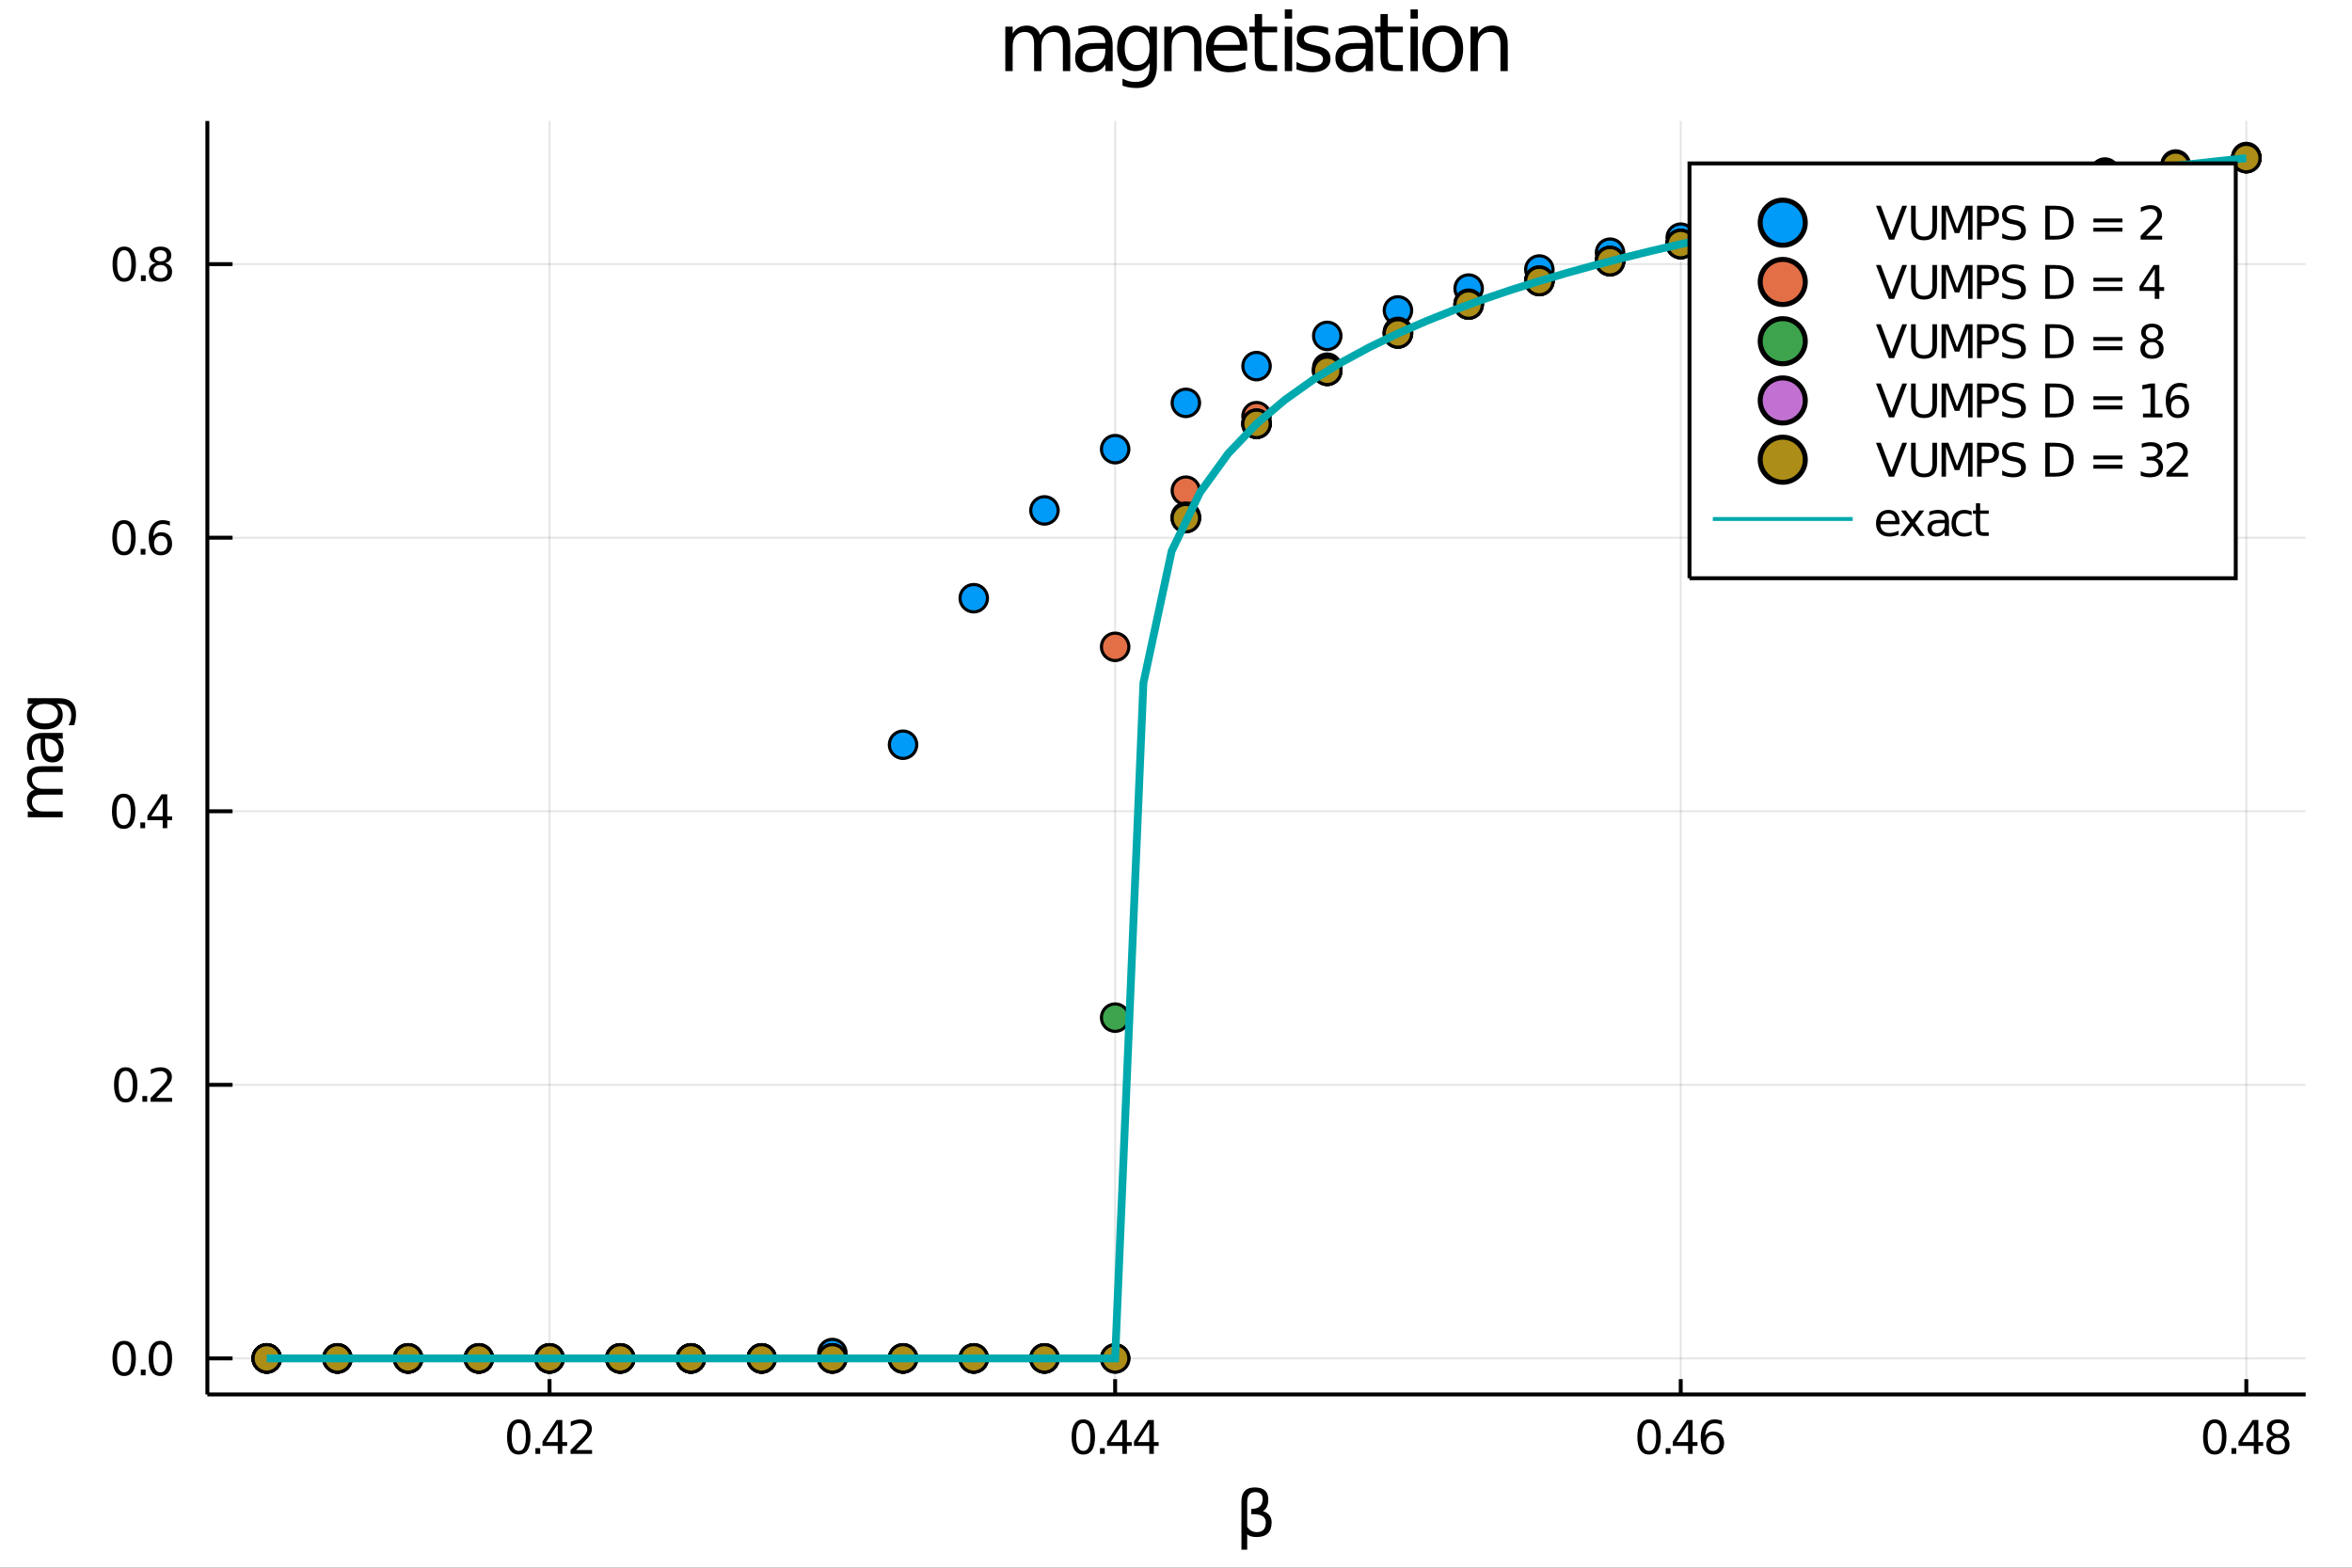 <?xml version="1.0" encoding="utf-8"?>
<svg xmlns="http://www.w3.org/2000/svg" xmlns:xlink="http://www.w3.org/1999/xlink" width="600" height="400" viewBox="0 0 2400 1600">
<rect x="0" y="0" width="2400" height="1600" fill="#333333" stroke="none"/>
<defs>
  <clipPath id="clip700">
    <rect x="0" y="0" width="2400" height="1600"/>
  </clipPath>
</defs>
<path clip-path="url(#clip700)" d="
M0 1600 L2400 1600 L2400 0 L0 0  Z
  " fill="#ffffff" fill-rule="evenodd" fill-opacity="1"/>
<defs>
  <clipPath id="clip701">
    <rect x="480" y="0" width="1681" height="1600"/>
  </clipPath>
</defs>
<path clip-path="url(#clip700)" d="
M211.602 1423.18 L2352.76 1423.18 L2352.76 123.472 L211.602 123.472  Z
  " fill="#ffffff" fill-rule="evenodd" fill-opacity="1"/>
<defs>
  <clipPath id="clip702">
    <rect x="211" y="123" width="2142" height="1301"/>
  </clipPath>
</defs>
<polyline clip-path="url(#clip702)" style="stroke:#000000; stroke-width:2; stroke-opacity:0.1; fill:none" points="
  560.766,1423.18 560.766,123.472 
  "/>
<polyline clip-path="url(#clip702)" style="stroke:#000000; stroke-width:2; stroke-opacity:0.1; fill:none" points="
  1137.9,1423.18 1137.9,123.472 
  "/>
<polyline clip-path="url(#clip702)" style="stroke:#000000; stroke-width:2; stroke-opacity:0.1; fill:none" points="
  1715.03,1423.18 1715.03,123.472 
  "/>
<polyline clip-path="url(#clip702)" style="stroke:#000000; stroke-width:2; stroke-opacity:0.1; fill:none" points="
  2292.16,1423.18 2292.16,123.472 
  "/>
<polyline clip-path="url(#clip700)" style="stroke:#000000; stroke-width:4; stroke-opacity:1; fill:none" points="
  211.602,1423.18 2352.76,1423.18 
  "/>
<polyline clip-path="url(#clip700)" style="stroke:#000000; stroke-width:4; stroke-opacity:1; fill:none" points="
  560.766,1423.18 560.766,1407.58 
  "/>
<polyline clip-path="url(#clip700)" style="stroke:#000000; stroke-width:4; stroke-opacity:1; fill:none" points="
  1137.9,1423.18 1137.9,1407.58 
  "/>
<polyline clip-path="url(#clip700)" style="stroke:#000000; stroke-width:4; stroke-opacity:1; fill:none" points="
  1715.03,1423.18 1715.03,1407.58 
  "/>
<polyline clip-path="url(#clip700)" style="stroke:#000000; stroke-width:4; stroke-opacity:1; fill:none" points="
  2292.16,1423.18 2292.16,1407.58 
  "/>
<path clip-path="url(#clip700)" d="M 0 0 M529.331 1452.37 Q525.72 1452.37 523.891 1455.94 Q522.086 1459.48 522.086 1466.61 Q522.086 1473.71 523.891 1477.28 Q525.72 1480.82 529.331 1480.82 Q532.965 1480.82 534.771 1477.28 Q536.6 1473.71 536.6 1466.61 Q536.6 1459.48 534.771 1455.94 Q532.965 1452.37 529.331 1452.37 M529.331 1448.67 Q535.141 1448.67 538.197 1453.27 Q541.276 1457.86 541.276 1466.61 Q541.276 1475.33 538.197 1479.94 Q535.141 1484.52 529.331 1484.52 Q523.521 1484.52 520.442 1479.94 Q517.387 1475.33 517.387 1466.61 Q517.387 1457.86 520.442 1453.27 Q523.521 1448.67 529.331 1448.67 Z" fill="#000000" fill-rule="evenodd" fill-opacity="1" /><path clip-path="url(#clip700)" d="M 0 0 M546.345 1477.97 L551.229 1477.97 L551.229 1483.85 L546.345 1483.85 L546.345 1477.97 Z" fill="#000000" fill-rule="evenodd" fill-opacity="1" /><path clip-path="url(#clip700)" d="M 0 0 M569.146 1453.37 L557.34 1471.81 L569.146 1471.81 L569.146 1453.37 M567.919 1449.29 L573.799 1449.29 L573.799 1471.81 L578.729 1471.81 L578.729 1475.7 L573.799 1475.7 L573.799 1483.85 L569.146 1483.85 L569.146 1475.7 L553.544 1475.7 L553.544 1471.19 L567.919 1449.29 Z" fill="#000000" fill-rule="evenodd" fill-opacity="1" /><path clip-path="url(#clip700)" d="M 0 0 M587.826 1479.92 L604.146 1479.92 L604.146 1483.85 L582.201 1483.85 L582.201 1479.92 Q584.863 1477.16 589.447 1472.53 Q594.053 1467.88 595.234 1466.54 Q597.479 1464.01 598.359 1462.28 Q599.261 1460.52 599.261 1458.83 Q599.261 1456.07 597.317 1454.34 Q595.396 1452.6 592.294 1452.6 Q590.095 1452.6 587.641 1453.37 Q585.211 1454.13 582.433 1455.68 L582.433 1450.96 Q585.257 1449.82 587.711 1449.25 Q590.164 1448.67 592.201 1448.67 Q597.572 1448.67 600.766 1451.35 Q603.96 1454.04 603.96 1458.53 Q603.96 1460.66 603.15 1462.58 Q602.363 1464.48 600.257 1467.07 Q599.678 1467.74 596.576 1470.96 Q593.474 1474.15 587.826 1479.92 Z" fill="#000000" fill-rule="evenodd" fill-opacity="1" /><path clip-path="url(#clip700)" d="M 0 0 M1105.42 1452.37 Q1101.81 1452.37 1099.98 1455.94 Q1098.17 1459.48 1098.17 1466.61 Q1098.17 1473.71 1099.98 1477.28 Q1101.81 1480.82 1105.42 1480.82 Q1109.05 1480.82 1110.86 1477.28 Q1112.69 1473.71 1112.69 1466.61 Q1112.69 1459.48 1110.86 1455.94 Q1109.05 1452.37 1105.42 1452.37 M1105.42 1448.67 Q1111.23 1448.67 1114.29 1453.27 Q1117.36 1457.86 1117.36 1466.61 Q1117.36 1475.33 1114.29 1479.94 Q1111.23 1484.52 1105.42 1484.52 Q1099.61 1484.52 1096.53 1479.94 Q1093.48 1475.33 1093.48 1466.61 Q1093.48 1457.86 1096.53 1453.27 Q1099.61 1448.67 1105.42 1448.67 Z" fill="#000000" fill-rule="evenodd" fill-opacity="1" /><path clip-path="url(#clip700)" d="M 0 0 M1122.43 1477.97 L1127.32 1477.97 L1127.32 1483.85 L1122.43 1483.85 L1122.43 1477.97 Z" fill="#000000" fill-rule="evenodd" fill-opacity="1" /><path clip-path="url(#clip700)" d="M 0 0 M1145.23 1453.37 L1133.43 1471.81 L1145.23 1471.81 L1145.23 1453.37 M1144.01 1449.29 L1149.89 1449.29 L1149.89 1471.81 L1154.82 1471.81 L1154.82 1475.7 L1149.89 1475.7 L1149.89 1483.85 L1145.23 1483.85 L1145.23 1475.7 L1129.63 1475.7 L1129.63 1471.19 L1144.01 1449.29 Z" fill="#000000" fill-rule="evenodd" fill-opacity="1" /><path clip-path="url(#clip700)" d="M 0 0 M1172.73 1453.37 L1160.93 1471.81 L1172.73 1471.81 L1172.73 1453.37 M1171.51 1449.29 L1177.39 1449.29 L1177.39 1471.81 L1182.32 1471.81 L1182.32 1475.7 L1177.39 1475.7 L1177.39 1483.85 L1172.73 1483.85 L1172.73 1475.7 L1157.13 1475.7 L1157.13 1471.19 L1171.51 1449.29 Z" fill="#000000" fill-rule="evenodd" fill-opacity="1" /><path clip-path="url(#clip700)" d="M 0 0 M1682.71 1452.37 Q1679.1 1452.37 1677.27 1455.94 Q1675.47 1459.48 1675.47 1466.61 Q1675.47 1473.71 1677.27 1477.28 Q1679.1 1480.82 1682.71 1480.82 Q1686.35 1480.82 1688.15 1477.28 Q1689.98 1473.71 1689.98 1466.61 Q1689.98 1459.48 1688.15 1455.94 Q1686.35 1452.37 1682.71 1452.37 M1682.71 1448.67 Q1688.52 1448.67 1691.58 1453.27 Q1694.66 1457.86 1694.66 1466.61 Q1694.66 1475.33 1691.58 1479.94 Q1688.52 1484.52 1682.71 1484.52 Q1676.9 1484.52 1673.82 1479.94 Q1670.77 1475.33 1670.77 1466.61 Q1670.77 1457.86 1673.82 1453.27 Q1676.9 1448.67 1682.71 1448.67 Z" fill="#000000" fill-rule="evenodd" fill-opacity="1" /><path clip-path="url(#clip700)" d="M 0 0 M1699.73 1477.97 L1704.61 1477.97 L1704.61 1483.85 L1699.73 1483.85 L1699.73 1477.97 Z" fill="#000000" fill-rule="evenodd" fill-opacity="1" /><path clip-path="url(#clip700)" d="M 0 0 M1722.53 1453.37 L1710.72 1471.81 L1722.53 1471.81 L1722.53 1453.37 M1721.3 1449.29 L1727.18 1449.29 L1727.18 1471.81 L1732.11 1471.81 L1732.11 1475.7 L1727.18 1475.7 L1727.18 1483.85 L1722.53 1483.85 L1722.53 1475.7 L1706.93 1475.7 L1706.93 1471.19 L1721.3 1449.29 Z" fill="#000000" fill-rule="evenodd" fill-opacity="1" /><path clip-path="url(#clip700)" d="M 0 0 M1747.76 1464.71 Q1744.61 1464.71 1742.76 1466.86 Q1740.93 1469.01 1740.93 1472.76 Q1740.93 1476.49 1742.76 1478.67 Q1744.61 1480.82 1747.76 1480.82 Q1750.91 1480.82 1752.74 1478.67 Q1754.59 1476.49 1754.59 1472.76 Q1754.59 1469.01 1752.74 1466.86 Q1750.91 1464.71 1747.76 1464.71 M1757.04 1450.06 L1757.04 1454.31 Q1755.28 1453.48 1753.48 1453.04 Q1751.69 1452.6 1749.93 1452.6 Q1745.3 1452.6 1742.85 1455.73 Q1740.42 1458.85 1740.07 1465.17 Q1741.44 1463.16 1743.5 1462.09 Q1745.56 1461 1748.04 1461 Q1753.24 1461 1756.25 1464.18 Q1759.29 1467.32 1759.29 1472.76 Q1759.29 1478.09 1756.14 1481.31 Q1752.99 1484.52 1747.76 1484.52 Q1741.76 1484.52 1738.59 1479.94 Q1735.42 1475.33 1735.42 1466.61 Q1735.42 1458.41 1739.31 1453.55 Q1743.2 1448.67 1749.75 1448.67 Q1751.51 1448.67 1753.29 1449.01 Q1755.1 1449.36 1757.04 1450.06 Z" fill="#000000" fill-rule="evenodd" fill-opacity="1" /><path clip-path="url(#clip700)" d="M 0 0 M2259.97 1452.37 Q2256.36 1452.37 2254.53 1455.94 Q2252.72 1459.48 2252.72 1466.61 Q2252.72 1473.71 2254.53 1477.28 Q2256.36 1480.82 2259.97 1480.82 Q2263.6 1480.82 2265.41 1477.28 Q2267.24 1473.71 2267.24 1466.61 Q2267.24 1459.48 2265.41 1455.94 Q2263.6 1452.37 2259.97 1452.37 M2259.97 1448.67 Q2265.78 1448.67 2268.84 1453.27 Q2271.91 1457.86 2271.91 1466.61 Q2271.91 1475.33 2268.84 1479.94 Q2265.78 1484.52 2259.97 1484.52 Q2254.16 1484.52 2251.08 1479.94 Q2248.03 1475.33 2248.03 1466.61 Q2248.03 1457.86 2251.08 1453.27 Q2254.16 1448.67 2259.97 1448.67 Z" fill="#000000" fill-rule="evenodd" fill-opacity="1" /><path clip-path="url(#clip700)" d="M 0 0 M2276.98 1477.97 L2281.87 1477.97 L2281.87 1483.85 L2276.98 1483.85 L2276.98 1477.97 Z" fill="#000000" fill-rule="evenodd" fill-opacity="1" /><path clip-path="url(#clip700)" d="M 0 0 M2299.78 1453.37 L2287.98 1471.81 L2299.78 1471.81 L2299.78 1453.37 M2298.56 1449.29 L2304.44 1449.29 L2304.44 1471.81 L2309.37 1471.81 L2309.37 1475.7 L2304.44 1475.7 L2304.44 1483.85 L2299.78 1483.85 L2299.78 1475.7 L2284.18 1475.7 L2284.18 1471.19 L2298.56 1449.29 Z" fill="#000000" fill-rule="evenodd" fill-opacity="1" /><path clip-path="url(#clip700)" d="M 0 0 M2324.44 1467.44 Q2321.1 1467.44 2319.18 1469.22 Q2317.28 1471 2317.28 1474.13 Q2317.28 1477.25 2319.18 1479.04 Q2321.1 1480.82 2324.44 1480.82 Q2327.77 1480.82 2329.69 1479.04 Q2331.61 1477.23 2331.61 1474.13 Q2331.61 1471 2329.69 1469.22 Q2327.79 1467.44 2324.44 1467.44 M2319.76 1465.45 Q2316.75 1464.71 2315.06 1462.65 Q2313.4 1460.59 2313.4 1457.63 Q2313.4 1453.48 2316.34 1451.07 Q2319.3 1448.67 2324.44 1448.67 Q2329.6 1448.67 2332.54 1451.07 Q2335.48 1453.48 2335.48 1457.63 Q2335.48 1460.59 2333.79 1462.65 Q2332.12 1464.71 2329.14 1465.45 Q2332.52 1466.24 2334.39 1468.53 Q2336.29 1470.82 2336.29 1474.13 Q2336.29 1479.15 2333.21 1481.84 Q2330.15 1484.52 2324.44 1484.52 Q2318.72 1484.52 2315.64 1481.84 Q2312.59 1479.15 2312.59 1474.13 Q2312.59 1470.82 2314.48 1468.53 Q2316.38 1466.24 2319.76 1465.45 M2318.05 1458.06 Q2318.05 1460.75 2319.71 1462.25 Q2321.4 1463.76 2324.44 1463.76 Q2327.45 1463.76 2329.14 1462.25 Q2330.85 1460.75 2330.85 1458.06 Q2330.85 1455.38 2329.14 1453.88 Q2327.45 1452.37 2324.44 1452.37 Q2321.4 1452.37 2319.71 1453.88 Q2318.05 1455.38 2318.05 1458.06 Z" fill="#000000" fill-rule="evenodd" fill-opacity="1" /><path clip-path="url(#clip700)" d="M 0 0 M1272.66 1565.85 L1272.66 1581.6 L1266.77 1581.6 L1266.77 1532.62 Q1266.77 1518.1 1280.33 1518.1 Q1294.15 1518.1 1294.15 1530.36 Q1294.15 1539.08 1288.67 1542.26 Q1297.58 1545.13 1297.58 1553.63 Q1297.58 1568.71 1282.24 1568.71 Q1275.5 1568.71 1272.66 1565.85 M1272.66 1558.21 Q1276.2 1563.72 1282.47 1563.72 Q1291.63 1563.72 1291.63 1553.72 Q1291.63 1544.75 1276.86 1545.45 L1276.86 1540.03 Q1288.42 1540.03 1288.42 1529.85 Q1288.42 1522.88 1280.97 1522.88 Q1272.66 1522.88 1272.66 1532.81 L1272.66 1558.21 Z" fill="#000000" fill-rule="evenodd" fill-opacity="1" /><polyline clip-path="url(#clip702)" style="stroke:#000000; stroke-width:2; stroke-opacity:0.1; fill:none" points="
  211.602,1386.4 2352.76,1386.4 
  "/>
<polyline clip-path="url(#clip702)" style="stroke:#000000; stroke-width:2; stroke-opacity:0.1; fill:none" points="
  211.602,1107.19 2352.76,1107.19 
  "/>
<polyline clip-path="url(#clip702)" style="stroke:#000000; stroke-width:2; stroke-opacity:0.1; fill:none" points="
  211.602,827.988 2352.76,827.988 
  "/>
<polyline clip-path="url(#clip702)" style="stroke:#000000; stroke-width:2; stroke-opacity:0.1; fill:none" points="
  211.602,548.784 2352.76,548.784 
  "/>
<polyline clip-path="url(#clip702)" style="stroke:#000000; stroke-width:2; stroke-opacity:0.1; fill:none" points="
  211.602,269.58 2352.76,269.58 
  "/>
<polyline clip-path="url(#clip700)" style="stroke:#000000; stroke-width:4; stroke-opacity:1; fill:none" points="
  211.602,1423.18 211.602,123.472 
  "/>
<polyline clip-path="url(#clip700)" style="stroke:#000000; stroke-width:4; stroke-opacity:1; fill:none" points="
  211.602,1386.4 237.296,1386.4 
  "/>
<polyline clip-path="url(#clip700)" style="stroke:#000000; stroke-width:4; stroke-opacity:1; fill:none" points="
  211.602,1107.19 237.296,1107.19 
  "/>
<polyline clip-path="url(#clip700)" style="stroke:#000000; stroke-width:4; stroke-opacity:1; fill:none" points="
  211.602,827.988 237.296,827.988 
  "/>
<polyline clip-path="url(#clip700)" style="stroke:#000000; stroke-width:4; stroke-opacity:1; fill:none" points="
  211.602,548.784 237.296,548.784 
  "/>
<polyline clip-path="url(#clip700)" style="stroke:#000000; stroke-width:4; stroke-opacity:1; fill:none" points="
  211.602,269.58 237.296,269.58 
  "/>
<path clip-path="url(#clip700)" d="M 0 0 M126.691 1372.19 Q123.08 1372.19 121.251 1375.76 Q119.445 1379.3 119.445 1386.43 Q119.445 1393.54 121.251 1397.1 Q123.08 1400.64 126.691 1400.64 Q130.325 1400.64 132.13 1397.1 Q133.959 1393.54 133.959 1386.43 Q133.959 1379.3 132.13 1375.76 Q130.325 1372.19 126.691 1372.19 M126.691 1368.49 Q132.501 1368.49 135.556 1373.1 Q138.635 1377.68 138.635 1386.43 Q138.635 1395.16 135.556 1399.76 Q132.501 1404.35 126.691 1404.35 Q120.88 1404.35 117.802 1399.76 Q114.746 1395.16 114.746 1386.43 Q114.746 1377.68 117.802 1373.1 Q120.88 1368.49 126.691 1368.49 Z" fill="#000000" fill-rule="evenodd" fill-opacity="1" /><path clip-path="url(#clip700)" d="M 0 0 M143.704 1397.8 L148.589 1397.8 L148.589 1403.68 L143.704 1403.68 L143.704 1397.8 Z" fill="#000000" fill-rule="evenodd" fill-opacity="1" /><path clip-path="url(#clip700)" d="M 0 0 M163.658 1372.19 Q160.047 1372.19 158.218 1375.76 Q156.413 1379.3 156.413 1386.43 Q156.413 1393.54 158.218 1397.1 Q160.047 1400.64 163.658 1400.64 Q167.292 1400.64 169.098 1397.1 Q170.927 1393.54 170.927 1386.43 Q170.927 1379.3 169.098 1375.76 Q167.292 1372.19 163.658 1372.19 M163.658 1368.49 Q169.468 1368.49 172.524 1373.1 Q175.602 1377.68 175.602 1386.43 Q175.602 1395.16 172.524 1399.76 Q169.468 1404.35 163.658 1404.35 Q157.848 1404.35 154.769 1399.76 Q151.714 1395.16 151.714 1386.43 Q151.714 1377.68 154.769 1373.1 Q157.848 1368.49 163.658 1368.49 Z" fill="#000000" fill-rule="evenodd" fill-opacity="1" /><path clip-path="url(#clip700)" d="M 0 0 M128.288 1092.99 Q124.677 1092.99 122.848 1096.56 Q121.043 1100.1 121.043 1107.23 Q121.043 1114.33 122.848 1117.9 Q124.677 1121.44 128.288 1121.44 Q131.922 1121.44 133.728 1117.9 Q135.556 1114.33 135.556 1107.23 Q135.556 1100.1 133.728 1096.56 Q131.922 1092.99 128.288 1092.99 M128.288 1089.29 Q134.098 1089.29 137.154 1093.89 Q140.232 1098.48 140.232 1107.23 Q140.232 1115.95 137.154 1120.56 Q134.098 1125.14 128.288 1125.14 Q122.478 1125.14 119.399 1120.56 Q116.343 1115.95 116.343 1107.23 Q116.343 1098.48 119.399 1093.89 Q122.478 1089.29 128.288 1089.29 Z" fill="#000000" fill-rule="evenodd" fill-opacity="1" /><path clip-path="url(#clip700)" d="M 0 0 M145.302 1118.59 L150.186 1118.59 L150.186 1124.47 L145.302 1124.47 L145.302 1118.59 Z" fill="#000000" fill-rule="evenodd" fill-opacity="1" /><path clip-path="url(#clip700)" d="M 0 0 M159.283 1120.54 L175.602 1120.54 L175.602 1124.47 L153.658 1124.47 L153.658 1120.54 Q156.32 1117.78 160.903 1113.15 Q165.51 1108.5 166.69 1107.16 Q168.936 1104.63 169.815 1102.9 Q170.718 1101.14 170.718 1099.45 Q170.718 1096.69 168.774 1094.96 Q166.852 1093.22 163.751 1093.22 Q161.552 1093.22 159.098 1093.99 Q156.667 1094.75 153.89 1096.3 L153.89 1091.58 Q156.714 1090.44 159.167 1089.87 Q161.621 1089.29 163.658 1089.29 Q169.028 1089.29 172.223 1091.97 Q175.417 1094.66 175.417 1099.15 Q175.417 1101.28 174.607 1103.2 Q173.82 1105.1 171.714 1107.69 Q171.135 1108.36 168.033 1111.58 Q164.931 1114.77 159.283 1120.54 Z" fill="#000000" fill-rule="evenodd" fill-opacity="1" /><path clip-path="url(#clip700)" d="M 0 0 M126.205 813.786 Q122.593 813.786 120.765 817.351 Q118.959 820.893 118.959 828.022 Q118.959 835.129 120.765 838.694 Q122.593 842.235 126.205 842.235 Q129.839 842.235 131.644 838.694 Q133.473 835.129 133.473 828.022 Q133.473 820.893 131.644 817.351 Q129.839 813.786 126.205 813.786 M126.205 810.083 Q132.015 810.083 135.07 814.689 Q138.149 819.273 138.149 828.022 Q138.149 836.749 135.07 841.356 Q132.015 845.939 126.205 845.939 Q120.394 845.939 117.316 841.356 Q114.26 836.749 114.26 828.022 Q114.26 819.273 117.316 814.689 Q120.394 810.083 126.205 810.083 Z" fill="#000000" fill-rule="evenodd" fill-opacity="1" /><path clip-path="url(#clip700)" d="M 0 0 M143.218 839.388 L148.103 839.388 L148.103 845.268 L143.218 845.268 L143.218 839.388 Z" fill="#000000" fill-rule="evenodd" fill-opacity="1" /><path clip-path="url(#clip700)" d="M 0 0 M166.019 814.782 L154.214 833.231 L166.019 833.231 L166.019 814.782 M164.792 810.708 L170.672 810.708 L170.672 833.231 L175.602 833.231 L175.602 837.12 L170.672 837.12 L170.672 845.268 L166.019 845.268 L166.019 837.12 L150.417 837.12 L150.417 832.606 L164.792 810.708 Z" fill="#000000" fill-rule="evenodd" fill-opacity="1" /><path clip-path="url(#clip700)" d="M 0 0 M126.529 534.582 Q122.918 534.582 121.089 538.147 Q119.283 541.689 119.283 548.819 Q119.283 555.925 121.089 559.49 Q122.918 563.031 126.529 563.031 Q130.163 563.031 131.968 559.49 Q133.797 555.925 133.797 548.819 Q133.797 541.689 131.968 538.147 Q130.163 534.582 126.529 534.582 M126.529 530.879 Q132.339 530.879 135.394 535.485 Q138.473 540.069 138.473 548.819 Q138.473 557.545 135.394 562.152 Q132.339 566.735 126.529 566.735 Q120.718 566.735 117.64 562.152 Q114.584 557.545 114.584 548.819 Q114.584 540.069 117.64 535.485 Q120.718 530.879 126.529 530.879 Z" fill="#000000" fill-rule="evenodd" fill-opacity="1" /><path clip-path="url(#clip700)" d="M 0 0 M143.542 560.184 L148.427 560.184 L148.427 566.064 L143.542 566.064 L143.542 560.184 Z" fill="#000000" fill-rule="evenodd" fill-opacity="1" /><path clip-path="url(#clip700)" d="M 0 0 M164.075 546.92 Q160.927 546.92 159.075 549.073 Q157.246 551.226 157.246 554.976 Q157.246 558.703 159.075 560.879 Q160.927 563.031 164.075 563.031 Q167.223 563.031 169.052 560.879 Q170.903 558.703 170.903 554.976 Q170.903 551.226 169.052 549.073 Q167.223 546.92 164.075 546.92 M173.357 532.268 L173.357 536.527 Q171.598 535.694 169.792 535.254 Q168.01 534.814 166.251 534.814 Q161.621 534.814 159.167 537.939 Q156.737 541.064 156.39 547.383 Q157.755 545.369 159.815 544.305 Q161.876 543.217 164.352 543.217 Q169.561 543.217 172.57 546.388 Q175.602 549.536 175.602 554.976 Q175.602 560.3 172.454 563.517 Q169.306 566.735 164.075 566.735 Q158.079 566.735 154.908 562.152 Q151.737 557.545 151.737 548.819 Q151.737 540.624 155.626 535.763 Q159.515 530.879 166.065 530.879 Q167.825 530.879 169.607 531.226 Q171.413 531.573 173.357 532.268 Z" fill="#000000" fill-rule="evenodd" fill-opacity="1" /><path clip-path="url(#clip700)" d="M 0 0 M126.783 255.379 Q123.172 255.379 121.343 258.943 Q119.538 262.485 119.538 269.615 Q119.538 276.721 121.343 280.286 Q123.172 283.827 126.783 283.827 Q130.417 283.827 132.223 280.286 Q134.052 276.721 134.052 269.615 Q134.052 262.485 132.223 258.943 Q130.417 255.379 126.783 255.379 M126.783 251.675 Q132.593 251.675 135.649 256.281 Q138.728 260.865 138.728 269.615 Q138.728 278.341 135.649 282.948 Q132.593 287.531 126.783 287.531 Q120.973 287.531 117.894 282.948 Q114.839 278.341 114.839 269.615 Q114.839 260.865 117.894 256.281 Q120.973 251.675 126.783 251.675 Z" fill="#000000" fill-rule="evenodd" fill-opacity="1" /><path clip-path="url(#clip700)" d="M 0 0 M143.797 280.98 L148.681 280.98 L148.681 286.86 L143.797 286.86 L143.797 280.98 Z" fill="#000000" fill-rule="evenodd" fill-opacity="1" /><path clip-path="url(#clip700)" d="M 0 0 M163.751 270.448 Q160.417 270.448 158.496 272.23 Q156.598 274.013 156.598 277.138 Q156.598 280.263 158.496 282.045 Q160.417 283.827 163.751 283.827 Q167.084 283.827 169.005 282.045 Q170.927 280.239 170.927 277.138 Q170.927 274.013 169.005 272.23 Q167.107 270.448 163.751 270.448 M159.075 268.457 Q156.065 267.716 154.376 265.656 Q152.709 263.596 152.709 260.633 Q152.709 256.49 155.649 254.082 Q158.612 251.675 163.751 251.675 Q168.913 251.675 171.852 254.082 Q174.792 256.49 174.792 260.633 Q174.792 263.596 173.102 265.656 Q171.436 267.716 168.45 268.457 Q171.829 269.244 173.704 271.536 Q175.602 273.827 175.602 277.138 Q175.602 282.161 172.524 284.846 Q169.468 287.531 163.751 287.531 Q158.033 287.531 154.954 284.846 Q151.899 282.161 151.899 277.138 Q151.899 273.827 153.797 271.536 Q155.695 269.244 159.075 268.457 M157.362 261.073 Q157.362 263.758 159.028 265.263 Q160.718 266.767 163.751 266.767 Q166.76 266.767 168.45 265.263 Q170.163 263.758 170.163 261.073 Q170.163 258.388 168.45 256.883 Q166.76 255.379 163.751 255.379 Q160.718 255.379 159.028 256.883 Q157.362 258.388 157.362 261.073 Z" fill="#000000" fill-rule="evenodd" fill-opacity="1" /><path clip-path="url(#clip700)" d="M 0 0 M35.199 806.109 Q31.253 803.913 29.375 800.858 Q27.497 797.802 27.497 793.664 Q27.497 788.094 31.412 785.071 Q35.295 782.047 42.488 782.047 L64.004 782.047 L64.004 787.935 L42.679 787.935 Q37.555 787.935 35.072 789.75 Q32.589 791.564 32.589 795.288 Q32.589 799.839 35.613 802.481 Q38.637 805.123 43.857 805.123 L64.004 805.123 L64.004 811.011 L42.679 811.011 Q37.523 811.011 35.072 812.825 Q32.589 814.639 32.589 818.427 Q32.589 822.915 35.645 825.557 Q38.669 828.198 43.857 828.198 L64.004 828.198 L64.004 834.087 L28.356 834.087 L28.356 828.198 L33.894 828.198 Q30.616 826.193 29.056 823.392 Q27.497 820.591 27.497 816.74 Q27.497 812.857 29.47 810.152 Q31.444 807.414 35.199 806.109 Z" fill="#000000" fill-rule="evenodd" fill-opacity="1" /><path clip-path="url(#clip700)" d="M 0 0 M46.085 759.703 Q46.085 766.801 47.708 769.538 Q49.331 772.276 53.246 772.276 Q56.365 772.276 58.211 770.239 Q60.026 768.17 60.026 764.637 Q60.026 759.767 56.588 756.839 Q53.119 753.879 47.39 753.879 L46.085 753.879 L46.085 759.703 M43.666 748.022 L64.004 748.022 L64.004 753.879 L58.593 753.879 Q61.84 755.884 63.399 758.876 Q64.927 761.868 64.927 766.196 Q64.927 771.671 61.872 774.917 Q58.784 778.132 53.628 778.132 Q47.612 778.132 44.557 774.122 Q41.501 770.079 41.501 762.091 L41.501 753.879 L40.928 753.879 Q36.886 753.879 34.69 756.552 Q32.462 759.194 32.462 764 Q32.462 767.056 33.194 769.952 Q33.926 772.849 35.39 775.522 L29.98 775.522 Q28.738 772.307 28.133 769.284 Q27.497 766.26 27.497 763.395 Q27.497 755.661 31.507 751.842 Q35.518 748.022 43.666 748.022 Z" fill="#000000" fill-rule="evenodd" fill-opacity="1" /><path clip-path="url(#clip700)" d="M 0 0 M45.766 718.422 Q39.401 718.422 35.9 721.064 Q32.398 723.673 32.398 728.416 Q32.398 733.127 35.9 735.768 Q39.401 738.378 45.766 738.378 Q52.1 738.378 55.601 735.768 Q59.103 733.127 59.103 728.416 Q59.103 723.673 55.601 721.064 Q52.1 718.422 45.766 718.422 M59.58 712.565 Q68.683 712.565 73.107 716.608 Q77.563 720.65 77.563 728.989 Q77.563 732.076 77.086 734.813 Q76.64 737.551 75.685 740.129 L69.988 740.129 Q71.388 737.551 72.057 735.036 Q72.725 732.522 72.725 729.912 Q72.725 724.151 69.701 721.286 Q66.71 718.422 60.63 718.422 L57.734 718.422 Q60.885 720.236 62.445 723.069 Q64.004 725.901 64.004 729.848 Q64.004 736.405 59.007 740.415 Q54.01 744.426 45.766 744.426 Q37.491 744.426 32.494 740.415 Q27.497 736.405 27.497 729.848 Q27.497 725.901 29.056 723.069 Q30.616 720.236 33.767 718.422 L28.356 718.422 L28.356 712.565 L59.58 712.565 Z" fill="#000000" fill-rule="evenodd" fill-opacity="1" /><path clip-path="url(#clip700)" d="M 0 0 M1061.45 35.915 Q1064.24 30.892 1068.13 28.502 Q1072.02 26.112 1077.28 26.112 Q1084.37 26.112 1088.22 31.095 Q1092.07 36.037 1092.07 45.192 L1092.07 72.576 L1084.58 72.576 L1084.58 45.435 Q1084.58 38.913 1082.27 35.753 Q1079.96 32.594 1075.22 32.594 Q1069.43 32.594 1066.06 36.442 Q1062.7 40.29 1062.7 46.934 L1062.7 72.576 L1055.21 72.576 L1055.21 45.435 Q1055.21 38.873 1052.9 35.753 Q1050.59 32.594 1045.77 32.594 Q1040.06 32.594 1036.69 36.482 Q1033.33 40.331 1033.33 46.934 L1033.33 72.576 L1025.84 72.576 L1025.84 27.206 L1033.33 27.206 L1033.33 34.254 Q1035.88 30.082 1039.45 28.097 Q1043.01 26.112 1047.92 26.112 Q1052.86 26.112 1056.3 28.624 Q1059.78 31.135 1061.45 35.915 Z" fill="#000000" fill-rule="evenodd" fill-opacity="1" /><path clip-path="url(#clip700)" d="M 0 0 M1120.51 49.769 Q1111.47 49.769 1107.99 51.835 Q1104.51 53.901 1104.51 58.884 Q1104.51 62.854 1107.1 65.203 Q1109.73 67.512 1114.23 67.512 Q1120.43 67.512 1124.15 63.137 Q1127.92 58.722 1127.92 51.43 L1127.92 49.769 L1120.51 49.769 M1135.37 46.691 L1135.37 72.576 L1127.92 72.576 L1127.92 65.689 Q1125.37 69.821 1121.56 71.806 Q1117.75 73.751 1112.24 73.751 Q1105.28 73.751 1101.14 69.862 Q1097.05 65.933 1097.05 59.37 Q1097.05 51.714 1102.16 47.825 Q1107.3 43.936 1117.47 43.936 L1127.92 43.936 L1127.92 43.207 Q1127.92 38.062 1124.52 35.267 Q1121.16 32.431 1115.04 32.431 Q1111.15 32.431 1107.46 33.363 Q1103.78 34.295 1100.37 36.158 L1100.37 29.272 Q1104.47 27.692 1108.31 26.922 Q1112.16 26.112 1115.81 26.112 Q1125.65 26.112 1130.51 31.216 Q1135.37 36.32 1135.37 46.691 Z" fill="#000000" fill-rule="evenodd" fill-opacity="1" /><path clip-path="url(#clip700)" d="M 0 0 M1173.05 49.364 Q1173.05 41.263 1169.69 36.806 Q1166.36 32.35 1160.33 32.35 Q1154.33 32.35 1150.97 36.806 Q1147.65 41.263 1147.65 49.364 Q1147.65 57.426 1150.97 61.882 Q1154.33 66.338 1160.33 66.338 Q1166.36 66.338 1169.69 61.882 Q1173.05 57.426 1173.05 49.364 M1180.5 66.945 Q1180.5 78.531 1175.36 84.162 Q1170.21 89.833 1159.6 89.833 Q1155.67 89.833 1152.19 89.225 Q1148.7 88.658 1145.42 87.443 L1145.42 80.192 Q1148.7 81.974 1151.9 82.825 Q1155.1 83.675 1158.42 83.675 Q1165.76 83.675 1169.4 79.827 Q1173.05 76.019 1173.05 68.282 L1173.05 64.596 Q1170.74 68.606 1167.13 70.591 Q1163.53 72.576 1158.51 72.576 Q1150.16 72.576 1145.06 66.216 Q1139.95 59.856 1139.95 49.364 Q1139.95 38.832 1145.06 32.472 Q1150.16 26.112 1158.51 26.112 Q1163.53 26.112 1167.13 28.097 Q1170.74 30.082 1173.05 34.092 L1173.05 27.206 L1180.5 27.206 L1180.5 66.945 Z" fill="#000000" fill-rule="evenodd" fill-opacity="1" /><path clip-path="url(#clip700)" d="M 0 0 M1226.03 45.192 L1226.03 72.576 L1218.58 72.576 L1218.58 45.435 Q1218.58 38.994 1216.07 35.794 Q1213.56 32.594 1208.53 32.594 Q1202.5 32.594 1199.01 36.442 Q1195.53 40.29 1195.53 46.934 L1195.53 72.576 L1188.04 72.576 L1188.04 27.206 L1195.53 27.206 L1195.53 34.254 Q1198.2 30.163 1201.81 28.138 Q1205.46 26.112 1210.19 26.112 Q1218.01 26.112 1222.02 30.973 Q1226.03 35.794 1226.03 45.192 Z" fill="#000000" fill-rule="evenodd" fill-opacity="1" /><path clip-path="url(#clip700)" d="M 0 0 M1272.66 48.028 L1272.66 51.673 L1238.39 51.673 Q1238.87 59.37 1243.01 63.421 Q1247.18 67.431 1254.59 67.431 Q1258.89 67.431 1262.9 66.378 Q1266.95 65.325 1270.92 63.218 L1270.92 70.267 Q1266.91 71.968 1262.69 72.86 Q1258.48 73.751 1254.15 73.751 Q1243.29 73.751 1236.93 67.431 Q1230.61 61.112 1230.61 50.337 Q1230.61 39.197 1236.61 32.675 Q1242.64 26.112 1252.85 26.112 Q1262.01 26.112 1267.31 32.026 Q1272.66 37.9 1272.66 48.028 M1265.21 45.84 Q1265.12 39.723 1261.76 36.077 Q1258.44 32.431 1252.93 32.431 Q1246.69 32.431 1242.93 35.956 Q1239.2 39.48 1238.63 45.88 L1265.21 45.84 Z" fill="#000000" fill-rule="evenodd" fill-opacity="1" /><path clip-path="url(#clip700)" d="M 0 0 M1287.85 14.324 L1287.85 27.206 L1303.2 27.206 L1303.2 32.999 L1287.85 32.999 L1287.85 57.628 Q1287.85 63.178 1289.35 64.758 Q1290.89 66.338 1295.55 66.338 L1303.2 66.338 L1303.2 72.576 L1295.55 72.576 Q1286.92 72.576 1283.64 69.376 Q1280.36 66.135 1280.36 57.628 L1280.36 32.999 L1274.89 32.999 L1274.89 27.206 L1280.36 27.206 L1280.36 14.324 L1287.85 14.324 Z" fill="#000000" fill-rule="evenodd" fill-opacity="1" /><path clip-path="url(#clip700)" d="M 0 0 M1311.02 27.206 L1318.48 27.206 L1318.48 72.576 L1311.02 72.576 L1311.02 27.206 M1311.02 9.544 L1318.48 9.544 L1318.48 18.983 L1311.02 18.983 L1311.02 9.544 Z" fill="#000000" fill-rule="evenodd" fill-opacity="1" /><path clip-path="url(#clip700)" d="M 0 0 M1355.22 28.543 L1355.22 35.591 Q1352.06 33.971 1348.65 33.161 Q1345.25 32.35 1341.61 32.35 Q1336.06 32.35 1333.26 34.052 Q1330.51 35.753 1330.51 39.156 Q1330.51 41.749 1332.49 43.248 Q1334.48 44.706 1340.47 46.043 L1343.02 46.61 Q1350.96 48.311 1354.29 51.43 Q1357.65 54.509 1357.65 60.059 Q1357.65 66.378 1352.62 70.064 Q1347.64 73.751 1338.89 73.751 Q1335.25 73.751 1331.28 73.022 Q1327.35 72.333 1322.97 70.915 L1322.97 63.218 Q1327.1 65.365 1331.11 66.459 Q1335.12 67.512 1339.05 67.512 Q1344.32 67.512 1347.16 65.73 Q1349.99 63.907 1349.99 60.626 Q1349.99 57.588 1347.93 55.967 Q1345.9 54.347 1338.97 52.848 L1336.38 52.24 Q1329.45 50.782 1326.37 47.785 Q1323.3 44.746 1323.3 39.48 Q1323.3 33.08 1327.83 29.596 Q1332.37 26.112 1340.71 26.112 Q1344.85 26.112 1348.49 26.72 Q1352.14 27.327 1355.22 28.543 Z" fill="#000000" fill-rule="evenodd" fill-opacity="1" /><path clip-path="url(#clip700)" d="M 0 0 M1386.08 49.769 Q1377.05 49.769 1373.57 51.835 Q1370.08 53.901 1370.08 58.884 Q1370.08 62.854 1372.68 65.203 Q1375.31 67.512 1379.81 67.512 Q1386 67.512 1389.73 63.137 Q1393.5 58.722 1393.5 51.43 L1393.5 49.769 L1386.08 49.769 M1400.95 46.691 L1400.95 72.576 L1393.5 72.576 L1393.5 65.689 Q1390.95 69.821 1387.14 71.806 Q1383.33 73.751 1377.82 73.751 Q1370.85 73.751 1366.72 69.862 Q1362.63 65.933 1362.63 59.37 Q1362.63 51.714 1367.73 47.825 Q1372.88 43.936 1383.05 43.936 L1393.5 43.936 L1393.5 43.207 Q1393.5 38.062 1390.1 35.267 Q1386.73 32.431 1380.62 32.431 Q1376.73 32.431 1373.04 33.363 Q1369.35 34.295 1365.95 36.158 L1365.95 29.272 Q1370.04 27.692 1373.89 26.922 Q1377.74 26.112 1381.39 26.112 Q1391.23 26.112 1396.09 31.216 Q1400.95 36.32 1400.95 46.691 Z" fill="#000000" fill-rule="evenodd" fill-opacity="1" /><path clip-path="url(#clip700)" d="M 0 0 M1416.14 14.324 L1416.14 27.206 L1431.5 27.206 L1431.5 32.999 L1416.14 32.999 L1416.14 57.628 Q1416.14 63.178 1417.64 64.758 Q1419.18 66.338 1423.84 66.338 L1431.5 66.338 L1431.5 72.576 L1423.84 72.576 Q1415.21 72.576 1411.93 69.376 Q1408.65 66.135 1408.65 57.628 L1408.65 32.999 L1403.18 32.999 L1403.18 27.206 L1408.65 27.206 L1408.65 14.324 L1416.14 14.324 Z" fill="#000000" fill-rule="evenodd" fill-opacity="1" /><path clip-path="url(#clip700)" d="M 0 0 M1439.31 27.206 L1446.77 27.206 L1446.77 72.576 L1439.31 72.576 L1439.31 27.206 M1439.31 9.544 L1446.77 9.544 L1446.77 18.983 L1439.31 18.983 L1439.31 9.544 Z" fill="#000000" fill-rule="evenodd" fill-opacity="1" /><path clip-path="url(#clip700)" d="M 0 0 M1472.17 32.431 Q1466.17 32.431 1462.69 37.131 Q1459.2 41.789 1459.2 49.931 Q1459.2 58.074 1462.65 62.773 Q1466.13 67.431 1472.17 67.431 Q1478.12 67.431 1481.61 62.732 Q1485.09 58.033 1485.09 49.931 Q1485.09 41.87 1481.61 37.171 Q1478.12 32.431 1472.17 32.431 M1472.17 26.112 Q1481.89 26.112 1487.44 32.431 Q1492.99 38.751 1492.99 49.931 Q1492.99 61.071 1487.44 67.431 Q1481.89 73.751 1472.17 73.751 Q1462.4 73.751 1456.85 67.431 Q1451.34 61.071 1451.34 49.931 Q1451.34 38.751 1456.85 32.431 Q1462.4 26.112 1472.17 26.112 Z" fill="#000000" fill-rule="evenodd" fill-opacity="1" /><path clip-path="url(#clip700)" d="M 0 0 M1538.52 45.192 L1538.52 72.576 L1531.07 72.576 L1531.07 45.435 Q1531.07 38.994 1528.56 35.794 Q1526.04 32.594 1521.02 32.594 Q1514.98 32.594 1511.5 36.442 Q1508.02 40.29 1508.02 46.934 L1508.02 72.576 L1500.52 72.576 L1500.52 27.206 L1508.02 27.206 L1508.02 34.254 Q1510.69 30.163 1514.3 28.138 Q1517.94 26.112 1522.68 26.112 Q1530.5 26.112 1534.51 30.973 Q1538.52 35.794 1538.52 45.192 Z" fill="#000000" fill-rule="evenodd" fill-opacity="1" /><circle clip-path="url(#clip702)" cx="272.201" cy="1386.4" r="14" fill="#009af9" fill-rule="evenodd" fill-opacity="1" stroke="#000000" stroke-opacity="1" stroke-width="3.2"/>
<circle clip-path="url(#clip702)" cx="344.342" cy="1386.4" r="14" fill="#009af9" fill-rule="evenodd" fill-opacity="1" stroke="#000000" stroke-opacity="1" stroke-width="3.2"/>
<circle clip-path="url(#clip702)" cx="416.484" cy="1386.4" r="14" fill="#009af9" fill-rule="evenodd" fill-opacity="1" stroke="#000000" stroke-opacity="1" stroke-width="3.2"/>
<circle clip-path="url(#clip702)" cx="488.625" cy="1386.4" r="14" fill="#009af9" fill-rule="evenodd" fill-opacity="1" stroke="#000000" stroke-opacity="1" stroke-width="3.2"/>
<circle clip-path="url(#clip702)" cx="560.766" cy="1386.4" r="14" fill="#009af9" fill-rule="evenodd" fill-opacity="1" stroke="#000000" stroke-opacity="1" stroke-width="3.2"/>
<circle clip-path="url(#clip702)" cx="632.908" cy="1386.4" r="14" fill="#009af9" fill-rule="evenodd" fill-opacity="1" stroke="#000000" stroke-opacity="1" stroke-width="3.2"/>
<circle clip-path="url(#clip702)" cx="705.049" cy="1386.4" r="14" fill="#009af9" fill-rule="evenodd" fill-opacity="1" stroke="#000000" stroke-opacity="1" stroke-width="3.2"/>
<circle clip-path="url(#clip702)" cx="777.19" cy="1386.4" r="14" fill="#009af9" fill-rule="evenodd" fill-opacity="1" stroke="#000000" stroke-opacity="1" stroke-width="3.2"/>
<circle clip-path="url(#clip702)" cx="849.331" cy="1380.91" r="14" fill="#009af9" fill-rule="evenodd" fill-opacity="1" stroke="#000000" stroke-opacity="1" stroke-width="3.2"/>
<circle clip-path="url(#clip702)" cx="921.473" cy="760.066" r="14" fill="#009af9" fill-rule="evenodd" fill-opacity="1" stroke="#000000" stroke-opacity="1" stroke-width="3.2"/>
<circle clip-path="url(#clip702)" cx="993.614" cy="610.527" r="14" fill="#009af9" fill-rule="evenodd" fill-opacity="1" stroke="#000000" stroke-opacity="1" stroke-width="3.2"/>
<circle clip-path="url(#clip702)" cx="1065.76" cy="520.92" r="14" fill="#009af9" fill-rule="evenodd" fill-opacity="1" stroke="#000000" stroke-opacity="1" stroke-width="3.2"/>
<circle clip-path="url(#clip702)" cx="1137.9" cy="458.397" r="14" fill="#009af9" fill-rule="evenodd" fill-opacity="1" stroke="#000000" stroke-opacity="1" stroke-width="3.2"/>
<circle clip-path="url(#clip702)" cx="1210.04" cy="411.156" r="14" fill="#009af9" fill-rule="evenodd" fill-opacity="1" stroke="#000000" stroke-opacity="1" stroke-width="3.2"/>
<circle clip-path="url(#clip702)" cx="1282.18" cy="373.639" r="14" fill="#009af9" fill-rule="evenodd" fill-opacity="1" stroke="#000000" stroke-opacity="1" stroke-width="3.2"/>
<circle clip-path="url(#clip702)" cx="1354.32" cy="342.807" r="14" fill="#009af9" fill-rule="evenodd" fill-opacity="1" stroke="#000000" stroke-opacity="1" stroke-width="3.2"/>
<circle clip-path="url(#clip702)" cx="1426.46" cy="316.826" r="14" fill="#009af9" fill-rule="evenodd" fill-opacity="1" stroke="#000000" stroke-opacity="1" stroke-width="3.2"/>
<circle clip-path="url(#clip702)" cx="1498.6" cy="294.509" r="14" fill="#009af9" fill-rule="evenodd" fill-opacity="1" stroke="#000000" stroke-opacity="1" stroke-width="3.2"/>
<circle clip-path="url(#clip702)" cx="1570.74" cy="275.048" r="14" fill="#009af9" fill-rule="evenodd" fill-opacity="1" stroke="#000000" stroke-opacity="1" stroke-width="3.2"/>
<circle clip-path="url(#clip702)" cx="1642.89" cy="257.871" r="14" fill="#009af9" fill-rule="evenodd" fill-opacity="1" stroke="#000000" stroke-opacity="1" stroke-width="3.2"/>
<circle clip-path="url(#clip702)" cx="1715.03" cy="242.555" r="14" fill="#009af9" fill-rule="evenodd" fill-opacity="1" stroke="#000000" stroke-opacity="1" stroke-width="3.2"/>
<circle clip-path="url(#clip702)" cx="1787.17" cy="228.784" r="14" fill="#009af9" fill-rule="evenodd" fill-opacity="1" stroke="#000000" stroke-opacity="1" stroke-width="3.2"/>
<circle clip-path="url(#clip702)" cx="1859.31" cy="216.313" r="14" fill="#009af9" fill-rule="evenodd" fill-opacity="1" stroke="#000000" stroke-opacity="1" stroke-width="3.2"/>
<circle clip-path="url(#clip702)" cx="1931.45" cy="204.95" r="14" fill="#009af9" fill-rule="evenodd" fill-opacity="1" stroke="#000000" stroke-opacity="1" stroke-width="3.2"/>
<circle clip-path="url(#clip702)" cx="2003.59" cy="194.541" r="14" fill="#009af9" fill-rule="evenodd" fill-opacity="1" stroke="#000000" stroke-opacity="1" stroke-width="3.2"/>
<circle clip-path="url(#clip702)" cx="2075.73" cy="184.961" r="14" fill="#009af9" fill-rule="evenodd" fill-opacity="1" stroke="#000000" stroke-opacity="1" stroke-width="3.2"/>
<circle clip-path="url(#clip702)" cx="2147.87" cy="176.109" r="14" fill="#009af9" fill-rule="evenodd" fill-opacity="1" stroke="#000000" stroke-opacity="1" stroke-width="3.2"/>
<circle clip-path="url(#clip702)" cx="2220.02" cy="167.897" r="14" fill="#009af9" fill-rule="evenodd" fill-opacity="1" stroke="#000000" stroke-opacity="1" stroke-width="3.2"/>
<circle clip-path="url(#clip702)" cx="2292.16" cy="160.256" r="14" fill="#009af9" fill-rule="evenodd" fill-opacity="1" stroke="#000000" stroke-opacity="1" stroke-width="3.2"/>
<circle clip-path="url(#clip702)" cx="272.201" cy="1386.4" r="14" fill="#e26f46" fill-rule="evenodd" fill-opacity="1" stroke="#000000" stroke-opacity="1" stroke-width="3.2"/>
<circle clip-path="url(#clip702)" cx="344.342" cy="1386.4" r="14" fill="#e26f46" fill-rule="evenodd" fill-opacity="1" stroke="#000000" stroke-opacity="1" stroke-width="3.2"/>
<circle clip-path="url(#clip702)" cx="416.484" cy="1386.4" r="14" fill="#e26f46" fill-rule="evenodd" fill-opacity="1" stroke="#000000" stroke-opacity="1" stroke-width="3.2"/>
<circle clip-path="url(#clip702)" cx="488.625" cy="1386.4" r="14" fill="#e26f46" fill-rule="evenodd" fill-opacity="1" stroke="#000000" stroke-opacity="1" stroke-width="3.2"/>
<circle clip-path="url(#clip702)" cx="560.766" cy="1386.4" r="14" fill="#e26f46" fill-rule="evenodd" fill-opacity="1" stroke="#000000" stroke-opacity="1" stroke-width="3.2"/>
<circle clip-path="url(#clip702)" cx="632.908" cy="1386.4" r="14" fill="#e26f46" fill-rule="evenodd" fill-opacity="1" stroke="#000000" stroke-opacity="1" stroke-width="3.2"/>
<circle clip-path="url(#clip702)" cx="705.049" cy="1386.4" r="14" fill="#e26f46" fill-rule="evenodd" fill-opacity="1" stroke="#000000" stroke-opacity="1" stroke-width="3.2"/>
<circle clip-path="url(#clip702)" cx="777.19" cy="1386.4" r="14" fill="#e26f46" fill-rule="evenodd" fill-opacity="1" stroke="#000000" stroke-opacity="1" stroke-width="3.2"/>
<circle clip-path="url(#clip702)" cx="849.331" cy="1386.4" r="14" fill="#e26f46" fill-rule="evenodd" fill-opacity="1" stroke="#000000" stroke-opacity="1" stroke-width="3.2"/>
<circle clip-path="url(#clip702)" cx="921.473" cy="1386.4" r="14" fill="#e26f46" fill-rule="evenodd" fill-opacity="1" stroke="#000000" stroke-opacity="1" stroke-width="3.2"/>
<circle clip-path="url(#clip702)" cx="993.614" cy="1386.4" r="14" fill="#e26f46" fill-rule="evenodd" fill-opacity="1" stroke="#000000" stroke-opacity="1" stroke-width="3.2"/>
<circle clip-path="url(#clip702)" cx="1065.76" cy="1386.4" r="14" fill="#e26f46" fill-rule="evenodd" fill-opacity="1" stroke="#000000" stroke-opacity="1" stroke-width="3.2"/>
<circle clip-path="url(#clip702)" cx="1137.9" cy="660.166" r="14" fill="#e26f46" fill-rule="evenodd" fill-opacity="1" stroke="#000000" stroke-opacity="1" stroke-width="3.2"/>
<circle clip-path="url(#clip702)" cx="1210.04" cy="500.782" r="14" fill="#e26f46" fill-rule="evenodd" fill-opacity="1" stroke="#000000" stroke-opacity="1" stroke-width="3.2"/>
<circle clip-path="url(#clip702)" cx="1282.18" cy="424.731" r="14" fill="#e26f46" fill-rule="evenodd" fill-opacity="1" stroke="#000000" stroke-opacity="1" stroke-width="3.2"/>
<circle clip-path="url(#clip702)" cx="1354.32" cy="375.226" r="14" fill="#e26f46" fill-rule="evenodd" fill-opacity="1" stroke="#000000" stroke-opacity="1" stroke-width="3.2"/>
<circle clip-path="url(#clip702)" cx="1426.46" cy="338.74" r="14" fill="#e26f46" fill-rule="evenodd" fill-opacity="1" stroke="#000000" stroke-opacity="1" stroke-width="3.2"/>
<circle clip-path="url(#clip702)" cx="1498.6" cy="309.972" r="14" fill="#e26f46" fill-rule="evenodd" fill-opacity="1" stroke="#000000" stroke-opacity="1" stroke-width="3.2"/>
<circle clip-path="url(#clip702)" cx="1570.74" cy="286.308" r="14" fill="#e26f46" fill-rule="evenodd" fill-opacity="1" stroke="#000000" stroke-opacity="1" stroke-width="3.2"/>
<circle clip-path="url(#clip702)" cx="1642.89" cy="266.272" r="14" fill="#e26f46" fill-rule="evenodd" fill-opacity="1" stroke="#000000" stroke-opacity="1" stroke-width="3.2"/>
<circle clip-path="url(#clip702)" cx="1715.03" cy="248.946" r="14" fill="#e26f46" fill-rule="evenodd" fill-opacity="1" stroke="#000000" stroke-opacity="1" stroke-width="3.2"/>
<circle clip-path="url(#clip702)" cx="1787.17" cy="233.724" r="14" fill="#e26f46" fill-rule="evenodd" fill-opacity="1" stroke="#000000" stroke-opacity="1" stroke-width="3.2"/>
<circle clip-path="url(#clip702)" cx="1859.31" cy="220.183" r="14" fill="#e26f46" fill-rule="evenodd" fill-opacity="1" stroke="#000000" stroke-opacity="1" stroke-width="3.2"/>
<circle clip-path="url(#clip702)" cx="1931.45" cy="208.017" r="14" fill="#e26f46" fill-rule="evenodd" fill-opacity="1" stroke="#000000" stroke-opacity="1" stroke-width="3.2"/>
<circle clip-path="url(#clip702)" cx="2003.59" cy="196.995" r="14" fill="#e26f46" fill-rule="evenodd" fill-opacity="1" stroke="#000000" stroke-opacity="1" stroke-width="3.2"/>
<circle clip-path="url(#clip702)" cx="2075.73" cy="186.943" r="14" fill="#e26f46" fill-rule="evenodd" fill-opacity="1" stroke="#000000" stroke-opacity="1" stroke-width="3.2"/>
<circle clip-path="url(#clip702)" cx="2147.87" cy="177.72" r="14" fill="#e26f46" fill-rule="evenodd" fill-opacity="1" stroke="#000000" stroke-opacity="1" stroke-width="3.2"/>
<circle clip-path="url(#clip702)" cx="2220.02" cy="169.217" r="14" fill="#e26f46" fill-rule="evenodd" fill-opacity="1" stroke="#000000" stroke-opacity="1" stroke-width="3.2"/>
<circle clip-path="url(#clip702)" cx="2292.16" cy="161.344" r="14" fill="#e26f46" fill-rule="evenodd" fill-opacity="1" stroke="#000000" stroke-opacity="1" stroke-width="3.2"/>
<circle clip-path="url(#clip702)" cx="272.201" cy="1386.4" r="14" fill="#3da44d" fill-rule="evenodd" fill-opacity="1" stroke="#000000" stroke-opacity="1" stroke-width="3.2"/>
<circle clip-path="url(#clip702)" cx="344.342" cy="1386.4" r="14" fill="#3da44d" fill-rule="evenodd" fill-opacity="1" stroke="#000000" stroke-opacity="1" stroke-width="3.2"/>
<circle clip-path="url(#clip702)" cx="416.484" cy="1386.4" r="14" fill="#3da44d" fill-rule="evenodd" fill-opacity="1" stroke="#000000" stroke-opacity="1" stroke-width="3.2"/>
<circle clip-path="url(#clip702)" cx="488.625" cy="1386.4" r="14" fill="#3da44d" fill-rule="evenodd" fill-opacity="1" stroke="#000000" stroke-opacity="1" stroke-width="3.2"/>
<circle clip-path="url(#clip702)" cx="560.766" cy="1386.4" r="14" fill="#3da44d" fill-rule="evenodd" fill-opacity="1" stroke="#000000" stroke-opacity="1" stroke-width="3.2"/>
<circle clip-path="url(#clip702)" cx="632.908" cy="1386.4" r="14" fill="#3da44d" fill-rule="evenodd" fill-opacity="1" stroke="#000000" stroke-opacity="1" stroke-width="3.2"/>
<circle clip-path="url(#clip702)" cx="705.049" cy="1386.4" r="14" fill="#3da44d" fill-rule="evenodd" fill-opacity="1" stroke="#000000" stroke-opacity="1" stroke-width="3.2"/>
<circle clip-path="url(#clip702)" cx="777.19" cy="1386.4" r="14" fill="#3da44d" fill-rule="evenodd" fill-opacity="1" stroke="#000000" stroke-opacity="1" stroke-width="3.2"/>
<circle clip-path="url(#clip702)" cx="849.331" cy="1386.4" r="14" fill="#3da44d" fill-rule="evenodd" fill-opacity="1" stroke="#000000" stroke-opacity="1" stroke-width="3.2"/>
<circle clip-path="url(#clip702)" cx="921.473" cy="1386.4" r="14" fill="#3da44d" fill-rule="evenodd" fill-opacity="1" stroke="#000000" stroke-opacity="1" stroke-width="3.2"/>
<circle clip-path="url(#clip702)" cx="993.614" cy="1386.4" r="14" fill="#3da44d" fill-rule="evenodd" fill-opacity="1" stroke="#000000" stroke-opacity="1" stroke-width="3.2"/>
<circle clip-path="url(#clip702)" cx="1065.76" cy="1386.4" r="14" fill="#3da44d" fill-rule="evenodd" fill-opacity="1" stroke="#000000" stroke-opacity="1" stroke-width="3.2"/>
<circle clip-path="url(#clip702)" cx="1137.9" cy="1038.6" r="14" fill="#3da44d" fill-rule="evenodd" fill-opacity="1" stroke="#000000" stroke-opacity="1" stroke-width="3.2"/>
<circle clip-path="url(#clip702)" cx="1210.04" cy="527.319" r="14" fill="#3da44d" fill-rule="evenodd" fill-opacity="1" stroke="#000000" stroke-opacity="1" stroke-width="3.2"/>
<circle clip-path="url(#clip702)" cx="1282.18" cy="432.455" r="14" fill="#3da44d" fill-rule="evenodd" fill-opacity="1" stroke="#000000" stroke-opacity="1" stroke-width="3.2"/>
<circle clip-path="url(#clip702)" cx="1354.32" cy="378.434" r="14" fill="#3da44d" fill-rule="evenodd" fill-opacity="1" stroke="#000000" stroke-opacity="1" stroke-width="3.2"/>
<circle clip-path="url(#clip702)" cx="1426.46" cy="340.319" r="14" fill="#3da44d" fill-rule="evenodd" fill-opacity="1" stroke="#000000" stroke-opacity="1" stroke-width="3.2"/>
<circle clip-path="url(#clip702)" cx="1498.6" cy="310.834" r="14" fill="#3da44d" fill-rule="evenodd" fill-opacity="1" stroke="#000000" stroke-opacity="1" stroke-width="3.2"/>
<circle clip-path="url(#clip702)" cx="1570.74" cy="286.813" r="14" fill="#3da44d" fill-rule="evenodd" fill-opacity="1" stroke="#000000" stroke-opacity="1" stroke-width="3.2"/>
<circle clip-path="url(#clip702)" cx="1642.89" cy="266.582" r="14" fill="#3da44d" fill-rule="evenodd" fill-opacity="1" stroke="#000000" stroke-opacity="1" stroke-width="3.2"/>
<circle clip-path="url(#clip702)" cx="1715.03" cy="249.145" r="14" fill="#3da44d" fill-rule="evenodd" fill-opacity="1" stroke="#000000" stroke-opacity="1" stroke-width="3.2"/>
<circle clip-path="url(#clip702)" cx="1787.17" cy="233.855" r="14" fill="#3da44d" fill-rule="evenodd" fill-opacity="1" stroke="#000000" stroke-opacity="1" stroke-width="3.2"/>
<circle clip-path="url(#clip702)" cx="1859.31" cy="220.272" r="14" fill="#3da44d" fill-rule="evenodd" fill-opacity="1" stroke="#000000" stroke-opacity="1" stroke-width="3.2"/>
<circle clip-path="url(#clip702)" cx="1931.45" cy="208.078" r="14" fill="#3da44d" fill-rule="evenodd" fill-opacity="1" stroke="#000000" stroke-opacity="1" stroke-width="3.2"/>
<circle clip-path="url(#clip702)" cx="2003.59" cy="197.039" r="14" fill="#3da44d" fill-rule="evenodd" fill-opacity="1" stroke="#000000" stroke-opacity="1" stroke-width="3.2"/>
<circle clip-path="url(#clip702)" cx="2075.73" cy="186.974" r="14" fill="#3da44d" fill-rule="evenodd" fill-opacity="1" stroke="#000000" stroke-opacity="1" stroke-width="3.2"/>
<circle clip-path="url(#clip702)" cx="2147.87" cy="177.743" r="14" fill="#3da44d" fill-rule="evenodd" fill-opacity="1" stroke="#000000" stroke-opacity="1" stroke-width="3.2"/>
<circle clip-path="url(#clip702)" cx="2220.02" cy="169.234" r="14" fill="#3da44d" fill-rule="evenodd" fill-opacity="1" stroke="#000000" stroke-opacity="1" stroke-width="3.2"/>
<circle clip-path="url(#clip702)" cx="2292.16" cy="161.356" r="14" fill="#3da44d" fill-rule="evenodd" fill-opacity="1" stroke="#000000" stroke-opacity="1" stroke-width="3.2"/>
<circle clip-path="url(#clip702)" cx="272.201" cy="1386.4" r="14" fill="#c271d2" fill-rule="evenodd" fill-opacity="1" stroke="#000000" stroke-opacity="1" stroke-width="3.2"/>
<circle clip-path="url(#clip702)" cx="344.342" cy="1386.4" r="14" fill="#c271d2" fill-rule="evenodd" fill-opacity="1" stroke="#000000" stroke-opacity="1" stroke-width="3.2"/>
<circle clip-path="url(#clip702)" cx="416.484" cy="1386.4" r="14" fill="#c271d2" fill-rule="evenodd" fill-opacity="1" stroke="#000000" stroke-opacity="1" stroke-width="3.2"/>
<circle clip-path="url(#clip702)" cx="488.625" cy="1386.4" r="14" fill="#c271d2" fill-rule="evenodd" fill-opacity="1" stroke="#000000" stroke-opacity="1" stroke-width="3.2"/>
<circle clip-path="url(#clip702)" cx="560.766" cy="1386.4" r="14" fill="#c271d2" fill-rule="evenodd" fill-opacity="1" stroke="#000000" stroke-opacity="1" stroke-width="3.2"/>
<circle clip-path="url(#clip702)" cx="632.908" cy="1386.4" r="14" fill="#c271d2" fill-rule="evenodd" fill-opacity="1" stroke="#000000" stroke-opacity="1" stroke-width="3.2"/>
<circle clip-path="url(#clip702)" cx="705.049" cy="1386.4" r="14" fill="#c271d2" fill-rule="evenodd" fill-opacity="1" stroke="#000000" stroke-opacity="1" stroke-width="3.2"/>
<circle clip-path="url(#clip702)" cx="777.19" cy="1386.4" r="14" fill="#c271d2" fill-rule="evenodd" fill-opacity="1" stroke="#000000" stroke-opacity="1" stroke-width="3.2"/>
<circle clip-path="url(#clip702)" cx="849.331" cy="1386.4" r="14" fill="#c271d2" fill-rule="evenodd" fill-opacity="1" stroke="#000000" stroke-opacity="1" stroke-width="3.2"/>
<circle clip-path="url(#clip702)" cx="921.473" cy="1386.4" r="14" fill="#c271d2" fill-rule="evenodd" fill-opacity="1" stroke="#000000" stroke-opacity="1" stroke-width="3.2"/>
<circle clip-path="url(#clip702)" cx="993.614" cy="1386.4" r="14" fill="#c271d2" fill-rule="evenodd" fill-opacity="1" stroke="#000000" stroke-opacity="1" stroke-width="3.2"/>
<circle clip-path="url(#clip702)" cx="1065.76" cy="1386.4" r="14" fill="#c271d2" fill-rule="evenodd" fill-opacity="1" stroke="#000000" stroke-opacity="1" stroke-width="3.2"/>
<circle clip-path="url(#clip702)" cx="1137.9" cy="1386.4" r="14" fill="#c271d2" fill-rule="evenodd" fill-opacity="1" stroke="#000000" stroke-opacity="1" stroke-width="3.2"/>
<circle clip-path="url(#clip702)" cx="1210.04" cy="528.795" r="14" fill="#c271d2" fill-rule="evenodd" fill-opacity="1" stroke="#000000" stroke-opacity="1" stroke-width="3.2"/>
<circle clip-path="url(#clip702)" cx="1282.18" cy="432.584" r="14" fill="#c271d2" fill-rule="evenodd" fill-opacity="1" stroke="#000000" stroke-opacity="1" stroke-width="3.2"/>
<circle clip-path="url(#clip702)" cx="1354.32" cy="378.459" r="14" fill="#c271d2" fill-rule="evenodd" fill-opacity="1" stroke="#000000" stroke-opacity="1" stroke-width="3.2"/>
<circle clip-path="url(#clip702)" cx="1426.46" cy="340.326" r="14" fill="#c271d2" fill-rule="evenodd" fill-opacity="1" stroke="#000000" stroke-opacity="1" stroke-width="3.2"/>
<circle clip-path="url(#clip702)" cx="1498.6" cy="310.836" r="14" fill="#c271d2" fill-rule="evenodd" fill-opacity="1" stroke="#000000" stroke-opacity="1" stroke-width="3.2"/>
<circle clip-path="url(#clip702)" cx="1570.74" cy="286.814" r="14" fill="#c271d2" fill-rule="evenodd" fill-opacity="1" stroke="#000000" stroke-opacity="1" stroke-width="3.2"/>
<circle clip-path="url(#clip702)" cx="1642.89" cy="266.582" r="14" fill="#c271d2" fill-rule="evenodd" fill-opacity="1" stroke="#000000" stroke-opacity="1" stroke-width="3.2"/>
<circle clip-path="url(#clip702)" cx="1715.03" cy="249.145" r="14" fill="#c271d2" fill-rule="evenodd" fill-opacity="1" stroke="#000000" stroke-opacity="1" stroke-width="3.2"/>
<circle clip-path="url(#clip702)" cx="1787.17" cy="233.855" r="14" fill="#c271d2" fill-rule="evenodd" fill-opacity="1" stroke="#000000" stroke-opacity="1" stroke-width="3.2"/>
<circle clip-path="url(#clip702)" cx="1859.31" cy="220.272" r="14" fill="#c271d2" fill-rule="evenodd" fill-opacity="1" stroke="#000000" stroke-opacity="1" stroke-width="3.2"/>
<circle clip-path="url(#clip702)" cx="1931.45" cy="208.078" r="14" fill="#c271d2" fill-rule="evenodd" fill-opacity="1" stroke="#000000" stroke-opacity="1" stroke-width="3.2"/>
<circle clip-path="url(#clip702)" cx="2003.59" cy="197.039" r="14" fill="#c271d2" fill-rule="evenodd" fill-opacity="1" stroke="#000000" stroke-opacity="1" stroke-width="3.2"/>
<circle clip-path="url(#clip702)" cx="2075.73" cy="186.974" r="14" fill="#c271d2" fill-rule="evenodd" fill-opacity="1" stroke="#000000" stroke-opacity="1" stroke-width="3.2"/>
<circle clip-path="url(#clip702)" cx="2147.87" cy="177.743" r="14" fill="#c271d2" fill-rule="evenodd" fill-opacity="1" stroke="#000000" stroke-opacity="1" stroke-width="3.2"/>
<circle clip-path="url(#clip702)" cx="2220.02" cy="169.234" r="14" fill="#c271d2" fill-rule="evenodd" fill-opacity="1" stroke="#000000" stroke-opacity="1" stroke-width="3.2"/>
<circle clip-path="url(#clip702)" cx="2292.16" cy="161.356" r="14" fill="#c271d2" fill-rule="evenodd" fill-opacity="1" stroke="#000000" stroke-opacity="1" stroke-width="3.2"/>
<circle clip-path="url(#clip702)" cx="272.201" cy="1386.4" r="14" fill="#ac8d18" fill-rule="evenodd" fill-opacity="1" stroke="#000000" stroke-opacity="1" stroke-width="3.2"/>
<circle clip-path="url(#clip702)" cx="344.342" cy="1386.4" r="14" fill="#ac8d18" fill-rule="evenodd" fill-opacity="1" stroke="#000000" stroke-opacity="1" stroke-width="3.2"/>
<circle clip-path="url(#clip702)" cx="416.484" cy="1386.4" r="14" fill="#ac8d18" fill-rule="evenodd" fill-opacity="1" stroke="#000000" stroke-opacity="1" stroke-width="3.2"/>
<circle clip-path="url(#clip702)" cx="488.625" cy="1386.4" r="14" fill="#ac8d18" fill-rule="evenodd" fill-opacity="1" stroke="#000000" stroke-opacity="1" stroke-width="3.2"/>
<circle clip-path="url(#clip702)" cx="560.766" cy="1386.4" r="14" fill="#ac8d18" fill-rule="evenodd" fill-opacity="1" stroke="#000000" stroke-opacity="1" stroke-width="3.2"/>
<circle clip-path="url(#clip702)" cx="632.908" cy="1386.4" r="14" fill="#ac8d18" fill-rule="evenodd" fill-opacity="1" stroke="#000000" stroke-opacity="1" stroke-width="3.2"/>
<circle clip-path="url(#clip702)" cx="705.049" cy="1386.4" r="14" fill="#ac8d18" fill-rule="evenodd" fill-opacity="1" stroke="#000000" stroke-opacity="1" stroke-width="3.2"/>
<circle clip-path="url(#clip702)" cx="777.19" cy="1386.4" r="14" fill="#ac8d18" fill-rule="evenodd" fill-opacity="1" stroke="#000000" stroke-opacity="1" stroke-width="3.2"/>
<circle clip-path="url(#clip702)" cx="849.331" cy="1386.4" r="14" fill="#ac8d18" fill-rule="evenodd" fill-opacity="1" stroke="#000000" stroke-opacity="1" stroke-width="3.2"/>
<circle clip-path="url(#clip702)" cx="921.473" cy="1386.4" r="14" fill="#ac8d18" fill-rule="evenodd" fill-opacity="1" stroke="#000000" stroke-opacity="1" stroke-width="3.2"/>
<circle clip-path="url(#clip702)" cx="993.614" cy="1386.4" r="14" fill="#ac8d18" fill-rule="evenodd" fill-opacity="1" stroke="#000000" stroke-opacity="1" stroke-width="3.2"/>
<circle clip-path="url(#clip702)" cx="1065.76" cy="1386.4" r="14" fill="#ac8d18" fill-rule="evenodd" fill-opacity="1" stroke="#000000" stroke-opacity="1" stroke-width="3.2"/>
<circle clip-path="url(#clip702)" cx="1137.9" cy="1386.4" r="14" fill="#ac8d18" fill-rule="evenodd" fill-opacity="1" stroke="#000000" stroke-opacity="1" stroke-width="3.2"/>
<circle clip-path="url(#clip702)" cx="1210.04" cy="528.818" r="14" fill="#ac8d18" fill-rule="evenodd" fill-opacity="1" stroke="#000000" stroke-opacity="1" stroke-width="3.2"/>
<circle clip-path="url(#clip702)" cx="1282.18" cy="432.584" r="14" fill="#ac8d18" fill-rule="evenodd" fill-opacity="1" stroke="#000000" stroke-opacity="1" stroke-width="3.2"/>
<circle clip-path="url(#clip702)" cx="1354.32" cy="378.459" r="14" fill="#ac8d18" fill-rule="evenodd" fill-opacity="1" stroke="#000000" stroke-opacity="1" stroke-width="3.2"/>
<circle clip-path="url(#clip702)" cx="1426.46" cy="340.326" r="14" fill="#ac8d18" fill-rule="evenodd" fill-opacity="1" stroke="#000000" stroke-opacity="1" stroke-width="3.2"/>
<circle clip-path="url(#clip702)" cx="1498.6" cy="310.836" r="14" fill="#ac8d18" fill-rule="evenodd" fill-opacity="1" stroke="#000000" stroke-opacity="1" stroke-width="3.2"/>
<circle clip-path="url(#clip702)" cx="1570.74" cy="286.814" r="14" fill="#ac8d18" fill-rule="evenodd" fill-opacity="1" stroke="#000000" stroke-opacity="1" stroke-width="3.2"/>
<circle clip-path="url(#clip702)" cx="1642.89" cy="266.582" r="14" fill="#ac8d18" fill-rule="evenodd" fill-opacity="1" stroke="#000000" stroke-opacity="1" stroke-width="3.2"/>
<circle clip-path="url(#clip702)" cx="1715.03" cy="249.145" r="14" fill="#ac8d18" fill-rule="evenodd" fill-opacity="1" stroke="#000000" stroke-opacity="1" stroke-width="3.2"/>
<circle clip-path="url(#clip702)" cx="1787.17" cy="233.855" r="14" fill="#ac8d18" fill-rule="evenodd" fill-opacity="1" stroke="#000000" stroke-opacity="1" stroke-width="3.2"/>
<circle clip-path="url(#clip702)" cx="1859.31" cy="220.272" r="14" fill="#ac8d18" fill-rule="evenodd" fill-opacity="1" stroke="#000000" stroke-opacity="1" stroke-width="3.2"/>
<circle clip-path="url(#clip702)" cx="1931.45" cy="208.078" r="14" fill="#ac8d18" fill-rule="evenodd" fill-opacity="1" stroke="#000000" stroke-opacity="1" stroke-width="3.2"/>
<circle clip-path="url(#clip702)" cx="2003.59" cy="197.039" r="14" fill="#ac8d18" fill-rule="evenodd" fill-opacity="1" stroke="#000000" stroke-opacity="1" stroke-width="3.2"/>
<circle clip-path="url(#clip702)" cx="2075.73" cy="186.974" r="14" fill="#ac8d18" fill-rule="evenodd" fill-opacity="1" stroke="#000000" stroke-opacity="1" stroke-width="3.2"/>
<circle clip-path="url(#clip702)" cx="2147.87" cy="177.743" r="14" fill="#ac8d18" fill-rule="evenodd" fill-opacity="1" stroke="#000000" stroke-opacity="1" stroke-width="3.2"/>
<circle clip-path="url(#clip702)" cx="2220.02" cy="169.234" r="14" fill="#ac8d18" fill-rule="evenodd" fill-opacity="1" stroke="#000000" stroke-opacity="1" stroke-width="3.2"/>
<circle clip-path="url(#clip702)" cx="2292.16" cy="161.356" r="14" fill="#ac8d18" fill-rule="evenodd" fill-opacity="1" stroke="#000000" stroke-opacity="1" stroke-width="3.2"/>
<polyline clip-path="url(#clip702)" style="stroke:#00a9ad; stroke-width:8; stroke-opacity:1; fill:none" points="
  272.201,1386.4 301.058,1386.4 329.914,1386.4 358.771,1386.4 387.627,1386.4 416.484,1386.4 445.34,1386.4 474.197,1386.4 503.053,1386.4 531.91,1386.4 
  560.766,1386.4 589.623,1386.4 618.479,1386.4 647.336,1386.4 676.192,1386.4 705.049,1386.4 733.905,1386.4 762.762,1386.4 791.618,1386.4 820.475,1386.4 
  849.331,1386.4 878.188,1386.4 907.044,1386.4 935.901,1386.4 964.757,1386.4 993.614,1386.4 1022.47,1386.4 1051.33,1386.4 1080.18,1386.4 1109.04,1386.4 
  1137.9,1386.4 1166.75,697.009 1195.61,562.388 1224.47,502.659 1253.32,462.794 1282.18,432.584 1311.04,408.163 1339.89,387.628 1368.75,369.892 1397.61,354.277 
  1426.46,340.326 1455.32,327.721 1484.17,316.225 1513.03,305.662 1541.89,295.894 1570.74,286.814 1599.6,278.332 1628.46,270.38 1657.31,262.896 1686.17,255.832 
  1715.03,249.145 1743.88,242.799 1772.74,236.765 1801.6,231.014 1830.45,225.523 1859.31,220.272 1888.17,215.243 1917.02,210.418 1945.88,205.784 1974.74,201.329 
  2003.59,197.039 2032.45,192.904 2061.31,188.916 2090.16,185.065 2119.02,181.343 2147.87,177.743 2176.73,174.258 2205.59,170.882 2234.44,167.61 2263.3,164.437 
  2292.16,161.356 
  "/>
<path clip-path="url(#clip700)" d="
M1723.97 590.156 L2281.38 590.156 L2281.38 166.796 L1723.97 166.796  Z
  " fill="#ffffff" fill-rule="evenodd" fill-opacity="1"/>
<polyline clip-path="url(#clip700)" style="stroke:#000000; stroke-width:4; stroke-opacity:1; fill:none" points="
  1723.97,590.156 2281.38,590.156 2281.38,166.796 1723.97,166.796 1723.97,590.156 
  "/>
<circle clip-path="url(#clip700)" cx="1819.13" cy="227.276" r="23" fill="#009af9" fill-rule="evenodd" fill-opacity="1" stroke="#000000" stroke-opacity="1" stroke-width="5.12"/>
<path clip-path="url(#clip700)" d="M 0 0 M1927.49 244.556 L1914.29 209.996 L1919.17 209.996 L1930.12 239.093 L1941.1 209.996 L1945.96 209.996 L1932.79 244.556 L1927.49 244.556 Z" fill="#000000" fill-rule="evenodd" fill-opacity="1" /><path clip-path="url(#clip700)" d="M 0 0 M1950.08 209.996 L1954.78 209.996 L1954.78 230.991 Q1954.78 236.547 1956.79 239 Q1958.8 241.431 1963.32 241.431 Q1967.81 241.431 1969.82 239 Q1971.84 236.547 1971.84 230.991 L1971.84 209.996 L1976.54 209.996 L1976.54 231.57 Q1976.54 238.329 1973.18 241.778 Q1969.85 245.227 1963.32 245.227 Q1956.77 245.227 1953.41 241.778 Q1950.08 238.329 1950.08 231.57 L1950.08 209.996 Z" fill="#000000" fill-rule="evenodd" fill-opacity="1" /><path clip-path="url(#clip700)" d="M 0 0 M1981.19 209.996 L1988.16 209.996 L1996.98 233.514 L2005.84 209.996 L2012.81 209.996 L2012.81 244.556 L2008.25 244.556 L2008.25 214.209 L1999.34 237.912 L1994.64 237.912 L1985.73 214.209 L1985.73 244.556 L1981.19 244.556 L1981.19 209.996 Z" fill="#000000" fill-rule="evenodd" fill-opacity="1" /><path clip-path="url(#clip700)" d="M 0 0 M2022.14 213.838 L2022.14 226.824 L2028.02 226.824 Q2031.28 226.824 2033.06 225.135 Q2034.85 223.445 2034.85 220.32 Q2034.85 217.218 2033.06 215.528 Q2031.28 213.838 2028.02 213.838 L2022.14 213.838 M2017.46 209.996 L2028.02 209.996 Q2033.83 209.996 2036.79 212.635 Q2039.78 215.25 2039.78 220.32 Q2039.78 225.435 2036.79 228.051 Q2033.83 230.667 2028.02 230.667 L2022.14 230.667 L2022.14 244.556 L2017.46 244.556 L2017.46 209.996 Z" fill="#000000" fill-rule="evenodd" fill-opacity="1" /><path clip-path="url(#clip700)" d="M 0 0 M2065.15 211.13 L2065.15 215.69 Q2062.48 214.417 2060.12 213.792 Q2057.76 213.167 2055.56 213.167 Q2051.74 213.167 2049.66 214.648 Q2047.6 216.13 2047.6 218.861 Q2047.6 221.153 2048.97 222.334 Q2050.35 223.491 2054.2 224.209 L2057.02 224.787 Q2062.25 225.783 2064.73 228.306 Q2067.23 230.806 2067.23 235.019 Q2067.23 240.042 2063.85 242.634 Q2060.49 245.227 2053.99 245.227 Q2051.54 245.227 2048.76 244.671 Q2046 244.116 2043.04 243.028 L2043.04 238.213 Q2045.89 239.81 2048.62 240.621 Q2051.35 241.431 2053.99 241.431 Q2057.99 241.431 2060.17 239.857 Q2062.35 238.283 2062.35 235.366 Q2062.35 232.82 2060.77 231.384 Q2059.22 229.949 2055.66 229.232 L2052.81 228.676 Q2047.58 227.635 2045.24 225.412 Q2042.9 223.19 2042.9 219.232 Q2042.9 214.648 2046.12 212.01 Q2049.36 209.371 2055.03 209.371 Q2057.46 209.371 2059.98 209.811 Q2062.51 210.25 2065.15 211.13 Z" fill="#000000" fill-rule="evenodd" fill-opacity="1" /><path clip-path="url(#clip700)" d="M 0 0 M2091.63 213.838 L2091.63 240.713 L2097.28 240.713 Q2104.43 240.713 2107.74 237.472 Q2111.07 234.232 2111.07 227.241 Q2111.07 220.297 2107.74 217.079 Q2104.43 213.838 2097.28 213.838 L2091.63 213.838 M2086.95 209.996 L2096.56 209.996 Q2106.6 209.996 2111.3 214.186 Q2116 218.352 2116 227.241 Q2116 236.176 2111.28 240.366 Q2106.56 244.556 2096.56 244.556 L2086.95 244.556 L2086.95 209.996 Z" fill="#000000" fill-rule="evenodd" fill-opacity="1" /><path clip-path="url(#clip700)" d="M 0 0 M2136.1 223.028 L2165.77 223.028 L2165.77 226.917 L2136.1 226.917 L2136.1 223.028 M2136.1 232.472 L2165.77 232.472 L2165.77 236.408 L2136.1 236.408 L2136.1 232.472 Z" fill="#000000" fill-rule="evenodd" fill-opacity="1" /><path clip-path="url(#clip700)" d="M 0 0 M2189.94 240.621 L2206.26 240.621 L2206.26 244.556 L2184.31 244.556 L2184.31 240.621 Q2186.97 237.866 2191.56 233.236 Q2196.16 228.584 2197.34 227.241 Q2199.59 224.718 2200.47 222.982 Q2201.37 221.223 2201.37 219.533 Q2201.37 216.778 2199.43 215.042 Q2197.51 213.306 2194.4 213.306 Q2192.21 213.306 2189.75 214.07 Q2187.32 214.834 2184.54 216.385 L2184.54 211.662 Q2187.37 210.528 2189.82 209.949 Q2192.28 209.371 2194.31 209.371 Q2199.68 209.371 2202.88 212.056 Q2206.07 214.741 2206.07 219.232 Q2206.07 221.361 2205.26 223.283 Q2204.47 225.181 2202.37 227.773 Q2201.79 228.445 2198.69 231.662 Q2195.59 234.857 2189.94 240.621 Z" fill="#000000" fill-rule="evenodd" fill-opacity="1" /><circle clip-path="url(#clip700)" cx="1819.13" cy="287.756" r="23" fill="#e26f46" fill-rule="evenodd" fill-opacity="1" stroke="#000000" stroke-opacity="1" stroke-width="5.12"/>
<path clip-path="url(#clip700)" d="M 0 0 M1927.49 305.036 L1914.29 270.476 L1919.17 270.476 L1930.12 299.573 L1941.1 270.476 L1945.96 270.476 L1932.79 305.036 L1927.49 305.036 Z" fill="#000000" fill-rule="evenodd" fill-opacity="1" /><path clip-path="url(#clip700)" d="M 0 0 M1950.08 270.476 L1954.78 270.476 L1954.78 291.471 Q1954.78 297.027 1956.79 299.48 Q1958.8 301.911 1963.32 301.911 Q1967.81 301.911 1969.82 299.48 Q1971.84 297.027 1971.84 291.471 L1971.84 270.476 L1976.54 270.476 L1976.54 292.05 Q1976.54 298.809 1973.18 302.258 Q1969.85 305.707 1963.32 305.707 Q1956.77 305.707 1953.41 302.258 Q1950.08 298.809 1950.08 292.05 L1950.08 270.476 Z" fill="#000000" fill-rule="evenodd" fill-opacity="1" /><path clip-path="url(#clip700)" d="M 0 0 M1981.19 270.476 L1988.16 270.476 L1996.98 293.994 L2005.84 270.476 L2012.81 270.476 L2012.81 305.036 L2008.25 305.036 L2008.25 274.689 L1999.34 298.392 L1994.64 298.392 L1985.73 274.689 L1985.73 305.036 L1981.19 305.036 L1981.19 270.476 Z" fill="#000000" fill-rule="evenodd" fill-opacity="1" /><path clip-path="url(#clip700)" d="M 0 0 M2022.14 274.318 L2022.14 287.304 L2028.02 287.304 Q2031.28 287.304 2033.06 285.615 Q2034.85 283.925 2034.85 280.8 Q2034.85 277.698 2033.06 276.008 Q2031.28 274.318 2028.02 274.318 L2022.14 274.318 M2017.46 270.476 L2028.02 270.476 Q2033.83 270.476 2036.79 273.115 Q2039.78 275.73 2039.78 280.8 Q2039.78 285.915 2036.79 288.531 Q2033.83 291.147 2028.02 291.147 L2022.14 291.147 L2022.14 305.036 L2017.46 305.036 L2017.46 270.476 Z" fill="#000000" fill-rule="evenodd" fill-opacity="1" /><path clip-path="url(#clip700)" d="M 0 0 M2065.15 271.61 L2065.15 276.17 Q2062.48 274.897 2060.12 274.272 Q2057.76 273.647 2055.56 273.647 Q2051.74 273.647 2049.66 275.128 Q2047.6 276.61 2047.6 279.341 Q2047.6 281.633 2048.97 282.814 Q2050.35 283.971 2054.2 284.689 L2057.02 285.267 Q2062.25 286.263 2064.73 288.786 Q2067.23 291.286 2067.23 295.499 Q2067.23 300.522 2063.85 303.114 Q2060.49 305.707 2053.99 305.707 Q2051.54 305.707 2048.76 305.151 Q2046 304.596 2043.04 303.508 L2043.04 298.693 Q2045.89 300.29 2048.62 301.101 Q2051.35 301.911 2053.99 301.911 Q2057.99 301.911 2060.17 300.337 Q2062.35 298.763 2062.35 295.846 Q2062.35 293.3 2060.77 291.864 Q2059.22 290.429 2055.66 289.712 L2052.81 289.156 Q2047.58 288.115 2045.24 285.892 Q2042.9 283.67 2042.9 279.712 Q2042.9 275.128 2046.12 272.49 Q2049.36 269.851 2055.03 269.851 Q2057.46 269.851 2059.98 270.291 Q2062.51 270.73 2065.15 271.61 Z" fill="#000000" fill-rule="evenodd" fill-opacity="1" /><path clip-path="url(#clip700)" d="M 0 0 M2091.63 274.318 L2091.63 301.193 L2097.28 301.193 Q2104.43 301.193 2107.74 297.952 Q2111.07 294.712 2111.07 287.721 Q2111.07 280.777 2107.74 277.559 Q2104.43 274.318 2097.28 274.318 L2091.63 274.318 M2086.95 270.476 L2096.56 270.476 Q2106.6 270.476 2111.3 274.666 Q2116 278.832 2116 287.721 Q2116 296.656 2111.28 300.846 Q2106.56 305.036 2096.56 305.036 L2086.95 305.036 L2086.95 270.476 Z" fill="#000000" fill-rule="evenodd" fill-opacity="1" /><path clip-path="url(#clip700)" d="M 0 0 M2136.1 283.508 L2165.77 283.508 L2165.77 287.397 L2136.1 287.397 L2136.1 283.508 M2136.1 292.952 L2165.77 292.952 L2165.77 296.888 L2136.1 296.888 L2136.1 292.952 Z" fill="#000000" fill-rule="evenodd" fill-opacity="1" /><path clip-path="url(#clip700)" d="M 0 0 M2198.76 274.55 L2186.95 292.999 L2198.76 292.999 L2198.76 274.55 M2197.53 270.476 L2203.41 270.476 L2203.41 292.999 L2208.34 292.999 L2208.34 296.888 L2203.41 296.888 L2203.41 305.036 L2198.76 305.036 L2198.76 296.888 L2183.16 296.888 L2183.16 292.374 L2197.53 270.476 Z" fill="#000000" fill-rule="evenodd" fill-opacity="1" /><circle clip-path="url(#clip700)" cx="1819.13" cy="348.236" r="23" fill="#3da44d" fill-rule="evenodd" fill-opacity="1" stroke="#000000" stroke-opacity="1" stroke-width="5.12"/>
<path clip-path="url(#clip700)" d="M 0 0 M1927.49 365.516 L1914.29 330.956 L1919.17 330.956 L1930.12 360.053 L1941.1 330.956 L1945.96 330.956 L1932.79 365.516 L1927.49 365.516 Z" fill="#000000" fill-rule="evenodd" fill-opacity="1" /><path clip-path="url(#clip700)" d="M 0 0 M1950.08 330.956 L1954.78 330.956 L1954.78 351.951 Q1954.78 357.507 1956.79 359.96 Q1958.8 362.391 1963.32 362.391 Q1967.81 362.391 1969.82 359.96 Q1971.84 357.507 1971.84 351.951 L1971.84 330.956 L1976.54 330.956 L1976.54 352.53 Q1976.54 359.289 1973.18 362.738 Q1969.85 366.187 1963.32 366.187 Q1956.77 366.187 1953.41 362.738 Q1950.08 359.289 1950.08 352.53 L1950.08 330.956 Z" fill="#000000" fill-rule="evenodd" fill-opacity="1" /><path clip-path="url(#clip700)" d="M 0 0 M1981.19 330.956 L1988.16 330.956 L1996.98 354.474 L2005.84 330.956 L2012.81 330.956 L2012.81 365.516 L2008.25 365.516 L2008.25 335.169 L1999.34 358.872 L1994.64 358.872 L1985.73 335.169 L1985.73 365.516 L1981.19 365.516 L1981.19 330.956 Z" fill="#000000" fill-rule="evenodd" fill-opacity="1" /><path clip-path="url(#clip700)" d="M 0 0 M2022.14 334.798 L2022.14 347.784 L2028.02 347.784 Q2031.28 347.784 2033.06 346.095 Q2034.85 344.405 2034.85 341.28 Q2034.85 338.178 2033.06 336.488 Q2031.28 334.798 2028.02 334.798 L2022.14 334.798 M2017.46 330.956 L2028.02 330.956 Q2033.83 330.956 2036.79 333.595 Q2039.78 336.21 2039.78 341.28 Q2039.78 346.395 2036.79 349.011 Q2033.83 351.627 2028.02 351.627 L2022.14 351.627 L2022.14 365.516 L2017.46 365.516 L2017.46 330.956 Z" fill="#000000" fill-rule="evenodd" fill-opacity="1" /><path clip-path="url(#clip700)" d="M 0 0 M2065.15 332.09 L2065.15 336.65 Q2062.48 335.377 2060.12 334.752 Q2057.76 334.127 2055.56 334.127 Q2051.74 334.127 2049.66 335.608 Q2047.6 337.09 2047.6 339.821 Q2047.6 342.113 2048.97 343.294 Q2050.35 344.451 2054.2 345.169 L2057.02 345.747 Q2062.25 346.743 2064.73 349.266 Q2067.23 351.766 2067.23 355.979 Q2067.23 361.002 2063.85 363.594 Q2060.49 366.187 2053.99 366.187 Q2051.54 366.187 2048.76 365.631 Q2046 365.076 2043.04 363.988 L2043.04 359.173 Q2045.89 360.77 2048.62 361.581 Q2051.35 362.391 2053.99 362.391 Q2057.99 362.391 2060.17 360.817 Q2062.35 359.243 2062.35 356.326 Q2062.35 353.78 2060.77 352.344 Q2059.22 350.909 2055.66 350.192 L2052.81 349.636 Q2047.58 348.595 2045.24 346.372 Q2042.9 344.15 2042.9 340.192 Q2042.9 335.608 2046.12 332.97 Q2049.36 330.331 2055.03 330.331 Q2057.46 330.331 2059.98 330.771 Q2062.51 331.21 2065.15 332.09 Z" fill="#000000" fill-rule="evenodd" fill-opacity="1" /><path clip-path="url(#clip700)" d="M 0 0 M2091.63 334.798 L2091.63 361.673 L2097.28 361.673 Q2104.43 361.673 2107.74 358.432 Q2111.07 355.192 2111.07 348.201 Q2111.07 341.257 2107.74 338.039 Q2104.43 334.798 2097.28 334.798 L2091.63 334.798 M2086.95 330.956 L2096.56 330.956 Q2106.6 330.956 2111.3 335.146 Q2116 339.312 2116 348.201 Q2116 357.136 2111.28 361.326 Q2106.56 365.516 2096.56 365.516 L2086.95 365.516 L2086.95 330.956 Z" fill="#000000" fill-rule="evenodd" fill-opacity="1" /><path clip-path="url(#clip700)" d="M 0 0 M2136.1 343.988 L2165.77 343.988 L2165.77 347.877 L2136.1 347.877 L2136.1 343.988 M2136.1 353.432 L2165.77 353.432 L2165.77 357.368 L2136.1 357.368 L2136.1 353.432 Z" fill="#000000" fill-rule="evenodd" fill-opacity="1" /><path clip-path="url(#clip700)" d="M 0 0 M2195.91 349.104 Q2192.58 349.104 2190.66 350.886 Q2188.76 352.669 2188.76 355.794 Q2188.76 358.919 2190.66 360.701 Q2192.58 362.483 2195.91 362.483 Q2199.24 362.483 2201.16 360.701 Q2203.09 358.895 2203.09 355.794 Q2203.09 352.669 2201.16 350.886 Q2199.27 349.104 2195.91 349.104 M2191.23 347.113 Q2188.22 346.372 2186.53 344.312 Q2184.87 342.252 2184.87 339.289 Q2184.87 335.146 2187.81 332.738 Q2190.77 330.331 2195.91 330.331 Q2201.07 330.331 2204.01 332.738 Q2206.95 335.146 2206.95 339.289 Q2206.95 342.252 2205.26 344.312 Q2203.59 346.372 2200.61 347.113 Q2203.99 347.9 2205.86 350.192 Q2207.76 352.483 2207.76 355.794 Q2207.76 360.817 2204.68 363.502 Q2201.63 366.187 2195.91 366.187 Q2190.19 366.187 2187.11 363.502 Q2184.06 360.817 2184.06 355.794 Q2184.06 352.483 2185.96 350.192 Q2187.85 347.9 2191.23 347.113 M2189.52 339.729 Q2189.52 342.414 2191.19 343.919 Q2192.88 345.423 2195.91 345.423 Q2198.92 345.423 2200.61 343.919 Q2202.32 342.414 2202.32 339.729 Q2202.32 337.044 2200.61 335.539 Q2198.92 334.034 2195.91 334.034 Q2192.88 334.034 2191.19 335.539 Q2189.52 337.044 2189.52 339.729 Z" fill="#000000" fill-rule="evenodd" fill-opacity="1" /><circle clip-path="url(#clip700)" cx="1819.13" cy="408.716" r="23" fill="#c271d2" fill-rule="evenodd" fill-opacity="1" stroke="#000000" stroke-opacity="1" stroke-width="5.12"/>
<path clip-path="url(#clip700)" d="M 0 0 M1927.49 425.996 L1914.29 391.436 L1919.17 391.436 L1930.12 420.533 L1941.1 391.436 L1945.96 391.436 L1932.79 425.996 L1927.49 425.996 Z" fill="#000000" fill-rule="evenodd" fill-opacity="1" /><path clip-path="url(#clip700)" d="M 0 0 M1950.08 391.436 L1954.78 391.436 L1954.78 412.431 Q1954.78 417.987 1956.79 420.44 Q1958.8 422.871 1963.32 422.871 Q1967.81 422.871 1969.82 420.44 Q1971.84 417.987 1971.84 412.431 L1971.84 391.436 L1976.54 391.436 L1976.54 413.01 Q1976.54 419.769 1973.18 423.218 Q1969.85 426.667 1963.32 426.667 Q1956.77 426.667 1953.41 423.218 Q1950.08 419.769 1950.08 413.01 L1950.08 391.436 Z" fill="#000000" fill-rule="evenodd" fill-opacity="1" /><path clip-path="url(#clip700)" d="M 0 0 M1981.19 391.436 L1988.16 391.436 L1996.98 414.954 L2005.84 391.436 L2012.81 391.436 L2012.81 425.996 L2008.25 425.996 L2008.25 395.649 L1999.34 419.352 L1994.64 419.352 L1985.73 395.649 L1985.73 425.996 L1981.19 425.996 L1981.19 391.436 Z" fill="#000000" fill-rule="evenodd" fill-opacity="1" /><path clip-path="url(#clip700)" d="M 0 0 M2022.14 395.278 L2022.14 408.264 L2028.02 408.264 Q2031.28 408.264 2033.06 406.575 Q2034.85 404.885 2034.85 401.76 Q2034.85 398.658 2033.06 396.968 Q2031.28 395.278 2028.02 395.278 L2022.14 395.278 M2017.46 391.436 L2028.02 391.436 Q2033.83 391.436 2036.79 394.075 Q2039.78 396.69 2039.78 401.76 Q2039.78 406.875 2036.79 409.491 Q2033.83 412.107 2028.02 412.107 L2022.14 412.107 L2022.14 425.996 L2017.46 425.996 L2017.46 391.436 Z" fill="#000000" fill-rule="evenodd" fill-opacity="1" /><path clip-path="url(#clip700)" d="M 0 0 M2065.15 392.57 L2065.15 397.13 Q2062.48 395.857 2060.12 395.232 Q2057.76 394.607 2055.56 394.607 Q2051.74 394.607 2049.66 396.088 Q2047.6 397.57 2047.6 400.301 Q2047.6 402.593 2048.97 403.774 Q2050.35 404.931 2054.2 405.649 L2057.02 406.227 Q2062.25 407.223 2064.73 409.746 Q2067.23 412.246 2067.23 416.459 Q2067.23 421.482 2063.85 424.074 Q2060.49 426.667 2053.99 426.667 Q2051.54 426.667 2048.76 426.111 Q2046 425.556 2043.04 424.468 L2043.04 419.653 Q2045.89 421.25 2048.62 422.061 Q2051.35 422.871 2053.99 422.871 Q2057.99 422.871 2060.17 421.297 Q2062.35 419.723 2062.35 416.806 Q2062.35 414.26 2060.77 412.824 Q2059.22 411.389 2055.66 410.672 L2052.81 410.116 Q2047.58 409.075 2045.24 406.852 Q2042.9 404.63 2042.9 400.672 Q2042.9 396.088 2046.12 393.45 Q2049.36 390.811 2055.03 390.811 Q2057.46 390.811 2059.98 391.251 Q2062.51 391.69 2065.15 392.57 Z" fill="#000000" fill-rule="evenodd" fill-opacity="1" /><path clip-path="url(#clip700)" d="M 0 0 M2091.63 395.278 L2091.63 422.153 L2097.28 422.153 Q2104.43 422.153 2107.74 418.912 Q2111.07 415.672 2111.07 408.681 Q2111.07 401.737 2107.74 398.519 Q2104.43 395.278 2097.28 395.278 L2091.63 395.278 M2086.95 391.436 L2096.56 391.436 Q2106.6 391.436 2111.3 395.626 Q2116 399.792 2116 408.681 Q2116 417.616 2111.28 421.806 Q2106.56 425.996 2096.56 425.996 L2086.95 425.996 L2086.95 391.436 Z" fill="#000000" fill-rule="evenodd" fill-opacity="1" /><path clip-path="url(#clip700)" d="M 0 0 M2136.1 404.468 L2165.77 404.468 L2165.77 408.357 L2136.1 408.357 L2136.1 404.468 M2136.1 413.912 L2165.77 413.912 L2165.77 417.848 L2136.1 417.848 L2136.1 413.912 Z" fill="#000000" fill-rule="evenodd" fill-opacity="1" /><path clip-path="url(#clip700)" d="M 0 0 M2186.72 422.061 L2194.36 422.061 L2194.36 395.695 L2186.05 397.362 L2186.05 393.102 L2194.31 391.436 L2198.99 391.436 L2198.99 422.061 L2206.63 422.061 L2206.63 425.996 L2186.72 425.996 L2186.72 422.061 Z" fill="#000000" fill-rule="evenodd" fill-opacity="1" /><path clip-path="url(#clip700)" d="M 0 0 M2222.28 406.852 Q2219.13 406.852 2217.28 409.005 Q2215.45 411.158 2215.45 414.908 Q2215.45 418.635 2217.28 420.811 Q2219.13 422.963 2222.28 422.963 Q2225.42 422.963 2227.25 420.811 Q2229.1 418.635 2229.1 414.908 Q2229.1 411.158 2227.25 409.005 Q2225.42 406.852 2222.28 406.852 M2231.56 392.2 L2231.56 396.459 Q2229.8 395.626 2227.99 395.186 Q2226.21 394.746 2224.45 394.746 Q2219.82 394.746 2217.37 397.871 Q2214.94 400.996 2214.59 407.315 Q2215.96 405.301 2218.02 404.237 Q2220.08 403.149 2222.55 403.149 Q2227.76 403.149 2230.77 406.32 Q2233.8 409.468 2233.8 414.908 Q2233.8 420.232 2230.65 423.449 Q2227.51 426.667 2222.28 426.667 Q2216.28 426.667 2213.11 422.084 Q2209.94 417.477 2209.94 408.75 Q2209.94 400.556 2213.83 395.695 Q2217.72 390.811 2224.27 390.811 Q2226.03 390.811 2227.81 391.158 Q2229.61 391.505 2231.56 392.2 Z" fill="#000000" fill-rule="evenodd" fill-opacity="1" /><circle clip-path="url(#clip700)" cx="1819.13" cy="469.196" r="23" fill="#ac8d18" fill-rule="evenodd" fill-opacity="1" stroke="#000000" stroke-opacity="1" stroke-width="5.12"/>
<path clip-path="url(#clip700)" d="M 0 0 M1927.49 486.476 L1914.29 451.916 L1919.17 451.916 L1930.12 481.013 L1941.1 451.916 L1945.96 451.916 L1932.79 486.476 L1927.49 486.476 Z" fill="#000000" fill-rule="evenodd" fill-opacity="1" /><path clip-path="url(#clip700)" d="M 0 0 M1950.08 451.916 L1954.78 451.916 L1954.78 472.911 Q1954.78 478.467 1956.79 480.92 Q1958.8 483.351 1963.32 483.351 Q1967.81 483.351 1969.82 480.92 Q1971.84 478.467 1971.84 472.911 L1971.84 451.916 L1976.54 451.916 L1976.54 473.49 Q1976.54 480.249 1973.18 483.698 Q1969.85 487.147 1963.32 487.147 Q1956.77 487.147 1953.41 483.698 Q1950.08 480.249 1950.08 473.49 L1950.08 451.916 Z" fill="#000000" fill-rule="evenodd" fill-opacity="1" /><path clip-path="url(#clip700)" d="M 0 0 M1981.19 451.916 L1988.16 451.916 L1996.98 475.434 L2005.84 451.916 L2012.81 451.916 L2012.81 486.476 L2008.25 486.476 L2008.25 456.129 L1999.34 479.832 L1994.64 479.832 L1985.73 456.129 L1985.73 486.476 L1981.19 486.476 L1981.19 451.916 Z" fill="#000000" fill-rule="evenodd" fill-opacity="1" /><path clip-path="url(#clip700)" d="M 0 0 M2022.14 455.758 L2022.14 468.744 L2028.02 468.744 Q2031.28 468.744 2033.06 467.055 Q2034.85 465.365 2034.85 462.24 Q2034.85 459.138 2033.06 457.448 Q2031.28 455.758 2028.02 455.758 L2022.14 455.758 M2017.46 451.916 L2028.02 451.916 Q2033.83 451.916 2036.79 454.555 Q2039.78 457.17 2039.78 462.24 Q2039.78 467.355 2036.79 469.971 Q2033.83 472.587 2028.02 472.587 L2022.14 472.587 L2022.14 486.476 L2017.46 486.476 L2017.46 451.916 Z" fill="#000000" fill-rule="evenodd" fill-opacity="1" /><path clip-path="url(#clip700)" d="M 0 0 M2065.15 453.05 L2065.15 457.61 Q2062.48 456.337 2060.12 455.712 Q2057.76 455.087 2055.56 455.087 Q2051.74 455.087 2049.66 456.568 Q2047.6 458.05 2047.6 460.781 Q2047.6 463.073 2048.97 464.254 Q2050.35 465.411 2054.2 466.129 L2057.02 466.707 Q2062.25 467.703 2064.73 470.226 Q2067.23 472.726 2067.23 476.939 Q2067.23 481.962 2063.85 484.554 Q2060.49 487.147 2053.99 487.147 Q2051.54 487.147 2048.76 486.591 Q2046 486.036 2043.04 484.948 L2043.04 480.133 Q2045.89 481.73 2048.62 482.541 Q2051.35 483.351 2053.99 483.351 Q2057.99 483.351 2060.17 481.777 Q2062.35 480.203 2062.35 477.286 Q2062.35 474.74 2060.77 473.304 Q2059.22 471.869 2055.66 471.152 L2052.81 470.596 Q2047.58 469.555 2045.24 467.332 Q2042.9 465.11 2042.9 461.152 Q2042.9 456.568 2046.12 453.93 Q2049.36 451.291 2055.03 451.291 Q2057.46 451.291 2059.98 451.731 Q2062.51 452.17 2065.15 453.05 Z" fill="#000000" fill-rule="evenodd" fill-opacity="1" /><path clip-path="url(#clip700)" d="M 0 0 M2091.63 455.758 L2091.63 482.633 L2097.28 482.633 Q2104.43 482.633 2107.74 479.392 Q2111.07 476.152 2111.07 469.161 Q2111.07 462.217 2107.74 458.999 Q2104.43 455.758 2097.28 455.758 L2091.63 455.758 M2086.95 451.916 L2096.56 451.916 Q2106.6 451.916 2111.3 456.106 Q2116 460.272 2116 469.161 Q2116 478.096 2111.28 482.286 Q2106.56 486.476 2096.56 486.476 L2086.95 486.476 L2086.95 451.916 Z" fill="#000000" fill-rule="evenodd" fill-opacity="1" /><path clip-path="url(#clip700)" d="M 0 0 M2136.1 464.948 L2165.77 464.948 L2165.77 468.837 L2136.1 468.837 L2136.1 464.948 M2136.1 474.392 L2165.77 474.392 L2165.77 478.328 L2136.1 478.328 L2136.1 474.392 Z" fill="#000000" fill-rule="evenodd" fill-opacity="1" /><path clip-path="url(#clip700)" d="M 0 0 M2200.08 467.842 Q2203.43 468.559 2205.31 470.828 Q2207.21 473.096 2207.21 476.429 Q2207.21 481.545 2203.69 484.346 Q2200.17 487.147 2193.69 487.147 Q2191.51 487.147 2189.2 486.707 Q2186.91 486.291 2184.45 485.434 L2184.45 480.92 Q2186.4 482.054 2188.71 482.633 Q2191.03 483.212 2193.55 483.212 Q2197.95 483.212 2200.24 481.476 Q2202.55 479.74 2202.55 476.429 Q2202.55 473.374 2200.4 471.661 Q2198.27 469.925 2194.45 469.925 L2190.42 469.925 L2190.42 466.082 L2194.64 466.082 Q2198.09 466.082 2199.91 464.717 Q2201.74 463.328 2201.74 460.735 Q2201.74 458.073 2199.84 456.661 Q2197.97 455.226 2194.45 455.226 Q2192.53 455.226 2190.33 455.643 Q2188.13 456.059 2185.49 456.939 L2185.49 452.772 Q2188.16 452.031 2190.47 451.661 Q2192.81 451.291 2194.87 451.291 Q2200.19 451.291 2203.29 453.721 Q2206.4 456.129 2206.4 460.249 Q2206.4 463.119 2204.75 465.11 Q2203.11 467.078 2200.08 467.842 Z" fill="#000000" fill-rule="evenodd" fill-opacity="1" /><path clip-path="url(#clip700)" d="M 0 0 M2216.3 482.541 L2232.62 482.541 L2232.62 486.476 L2210.68 486.476 L2210.68 482.541 Q2213.34 479.786 2217.92 475.156 Q2222.53 470.504 2223.71 469.161 Q2225.96 466.638 2226.84 464.902 Q2227.74 463.143 2227.74 461.453 Q2227.74 458.698 2225.79 456.962 Q2223.87 455.226 2220.77 455.226 Q2218.57 455.226 2216.12 455.99 Q2213.69 456.754 2210.91 458.305 L2210.91 453.582 Q2213.73 452.448 2216.19 451.869 Q2218.64 451.291 2220.68 451.291 Q2226.05 451.291 2229.24 453.976 Q2232.44 456.661 2232.44 461.152 Q2232.44 463.281 2231.63 465.203 Q2230.84 467.101 2228.73 469.693 Q2228.15 470.365 2225.05 473.582 Q2221.95 476.777 2216.3 482.541 Z" fill="#000000" fill-rule="evenodd" fill-opacity="1" /><polyline clip-path="url(#clip700)" style="stroke:#00a9ad; stroke-width:4; stroke-opacity:1; fill:none" points="
  1747.76,529.676 1890.5,529.676 
  "/>
<path clip-path="url(#clip700)" d="M 0 0 M1938.32 532.928 L1938.32 535.011 L1918.74 535.011 Q1919.01 539.409 1921.37 541.724 Q1923.76 544.016 1927.99 544.016 Q1930.45 544.016 1932.74 543.414 Q1935.05 542.812 1937.32 541.609 L1937.32 545.636 Q1935.03 546.608 1932.62 547.118 Q1930.22 547.627 1927.74 547.627 Q1921.54 547.627 1917.9 544.016 Q1914.29 540.405 1914.29 534.247 Q1914.29 527.882 1917.72 524.155 Q1921.17 520.405 1927 520.405 Q1932.23 520.405 1935.26 523.785 Q1938.32 527.141 1938.32 532.928 M1934.06 531.678 Q1934.01 528.183 1932.09 526.099 Q1930.19 524.016 1927.05 524.016 Q1923.48 524.016 1921.33 526.03 Q1919.2 528.044 1918.87 531.701 L1934.06 531.678 Z" fill="#000000" fill-rule="evenodd" fill-opacity="1" /><path clip-path="url(#clip700)" d="M 0 0 M1963.5 521.03 L1954.13 533.646 L1963.99 546.956 L1958.97 546.956 L1951.42 536.771 L1943.87 546.956 L1938.85 546.956 L1948.92 533.391 L1939.71 521.03 L1944.73 521.03 L1951.61 530.266 L1958.48 521.03 L1963.5 521.03 Z" fill="#000000" fill-rule="evenodd" fill-opacity="1" /><path clip-path="url(#clip700)" d="M 0 0 M1980.24 533.923 Q1975.08 533.923 1973.09 535.104 Q1971.1 536.284 1971.1 539.132 Q1971.1 541.4 1972.58 542.743 Q1974.08 544.062 1976.65 544.062 Q1980.19 544.062 1982.32 541.562 Q1984.48 539.039 1984.48 534.872 L1984.48 533.923 L1980.24 533.923 M1988.73 532.164 L1988.73 546.956 L1984.48 546.956 L1984.48 543.021 Q1983.02 545.382 1980.84 546.516 Q1978.67 547.627 1975.52 547.627 Q1971.54 547.627 1969.17 545.405 Q1966.84 543.159 1966.84 539.409 Q1966.84 535.034 1969.75 532.812 Q1972.69 530.59 1978.5 530.59 L1984.48 530.59 L1984.48 530.173 Q1984.48 527.234 1982.53 525.636 Q1980.61 524.016 1977.11 524.016 Q1974.89 524.016 1972.79 524.548 Q1970.68 525.081 1968.73 526.146 L1968.73 522.21 Q1971.07 521.308 1973.27 520.868 Q1975.47 520.405 1977.55 520.405 Q1983.18 520.405 1985.96 523.322 Q1988.73 526.238 1988.73 532.164 Z" fill="#000000" fill-rule="evenodd" fill-opacity="1" /><path clip-path="url(#clip700)" d="M 0 0 M2011.86 522.025 L2011.86 526.007 Q2010.05 525.011 2008.23 524.525 Q2006.42 524.016 2004.57 524.016 Q2000.42 524.016 1998.13 526.655 Q1995.84 529.271 1995.84 534.016 Q1995.84 538.761 1998.13 541.4 Q2000.42 544.016 2004.57 544.016 Q2006.42 544.016 2008.23 543.53 Q2010.05 543.021 2011.86 542.025 L2011.86 545.96 Q2010.08 546.794 2008.16 547.21 Q2006.26 547.627 2004.11 547.627 Q1998.25 547.627 1994.8 543.946 Q1991.35 540.266 1991.35 534.016 Q1991.35 527.673 1994.82 524.039 Q1998.32 520.405 2004.38 520.405 Q2006.35 520.405 2008.23 520.822 Q2010.1 521.215 2011.86 522.025 Z" fill="#000000" fill-rule="evenodd" fill-opacity="1" /><path clip-path="url(#clip700)" d="M 0 0 M2020.54 513.669 L2020.54 521.03 L2029.31 521.03 L2029.31 524.34 L2020.54 524.34 L2020.54 538.414 Q2020.54 541.585 2021.4 542.488 Q2022.28 543.391 2024.94 543.391 L2029.31 543.391 L2029.31 546.956 L2024.94 546.956 Q2020.01 546.956 2018.13 545.127 Q2016.26 543.275 2016.26 538.414 L2016.26 524.34 L2013.13 524.34 L2013.13 521.03 L2016.26 521.03 L2016.26 513.669 L2020.54 513.669 Z" fill="#000000" fill-rule="evenodd" fill-opacity="1" /></svg>
